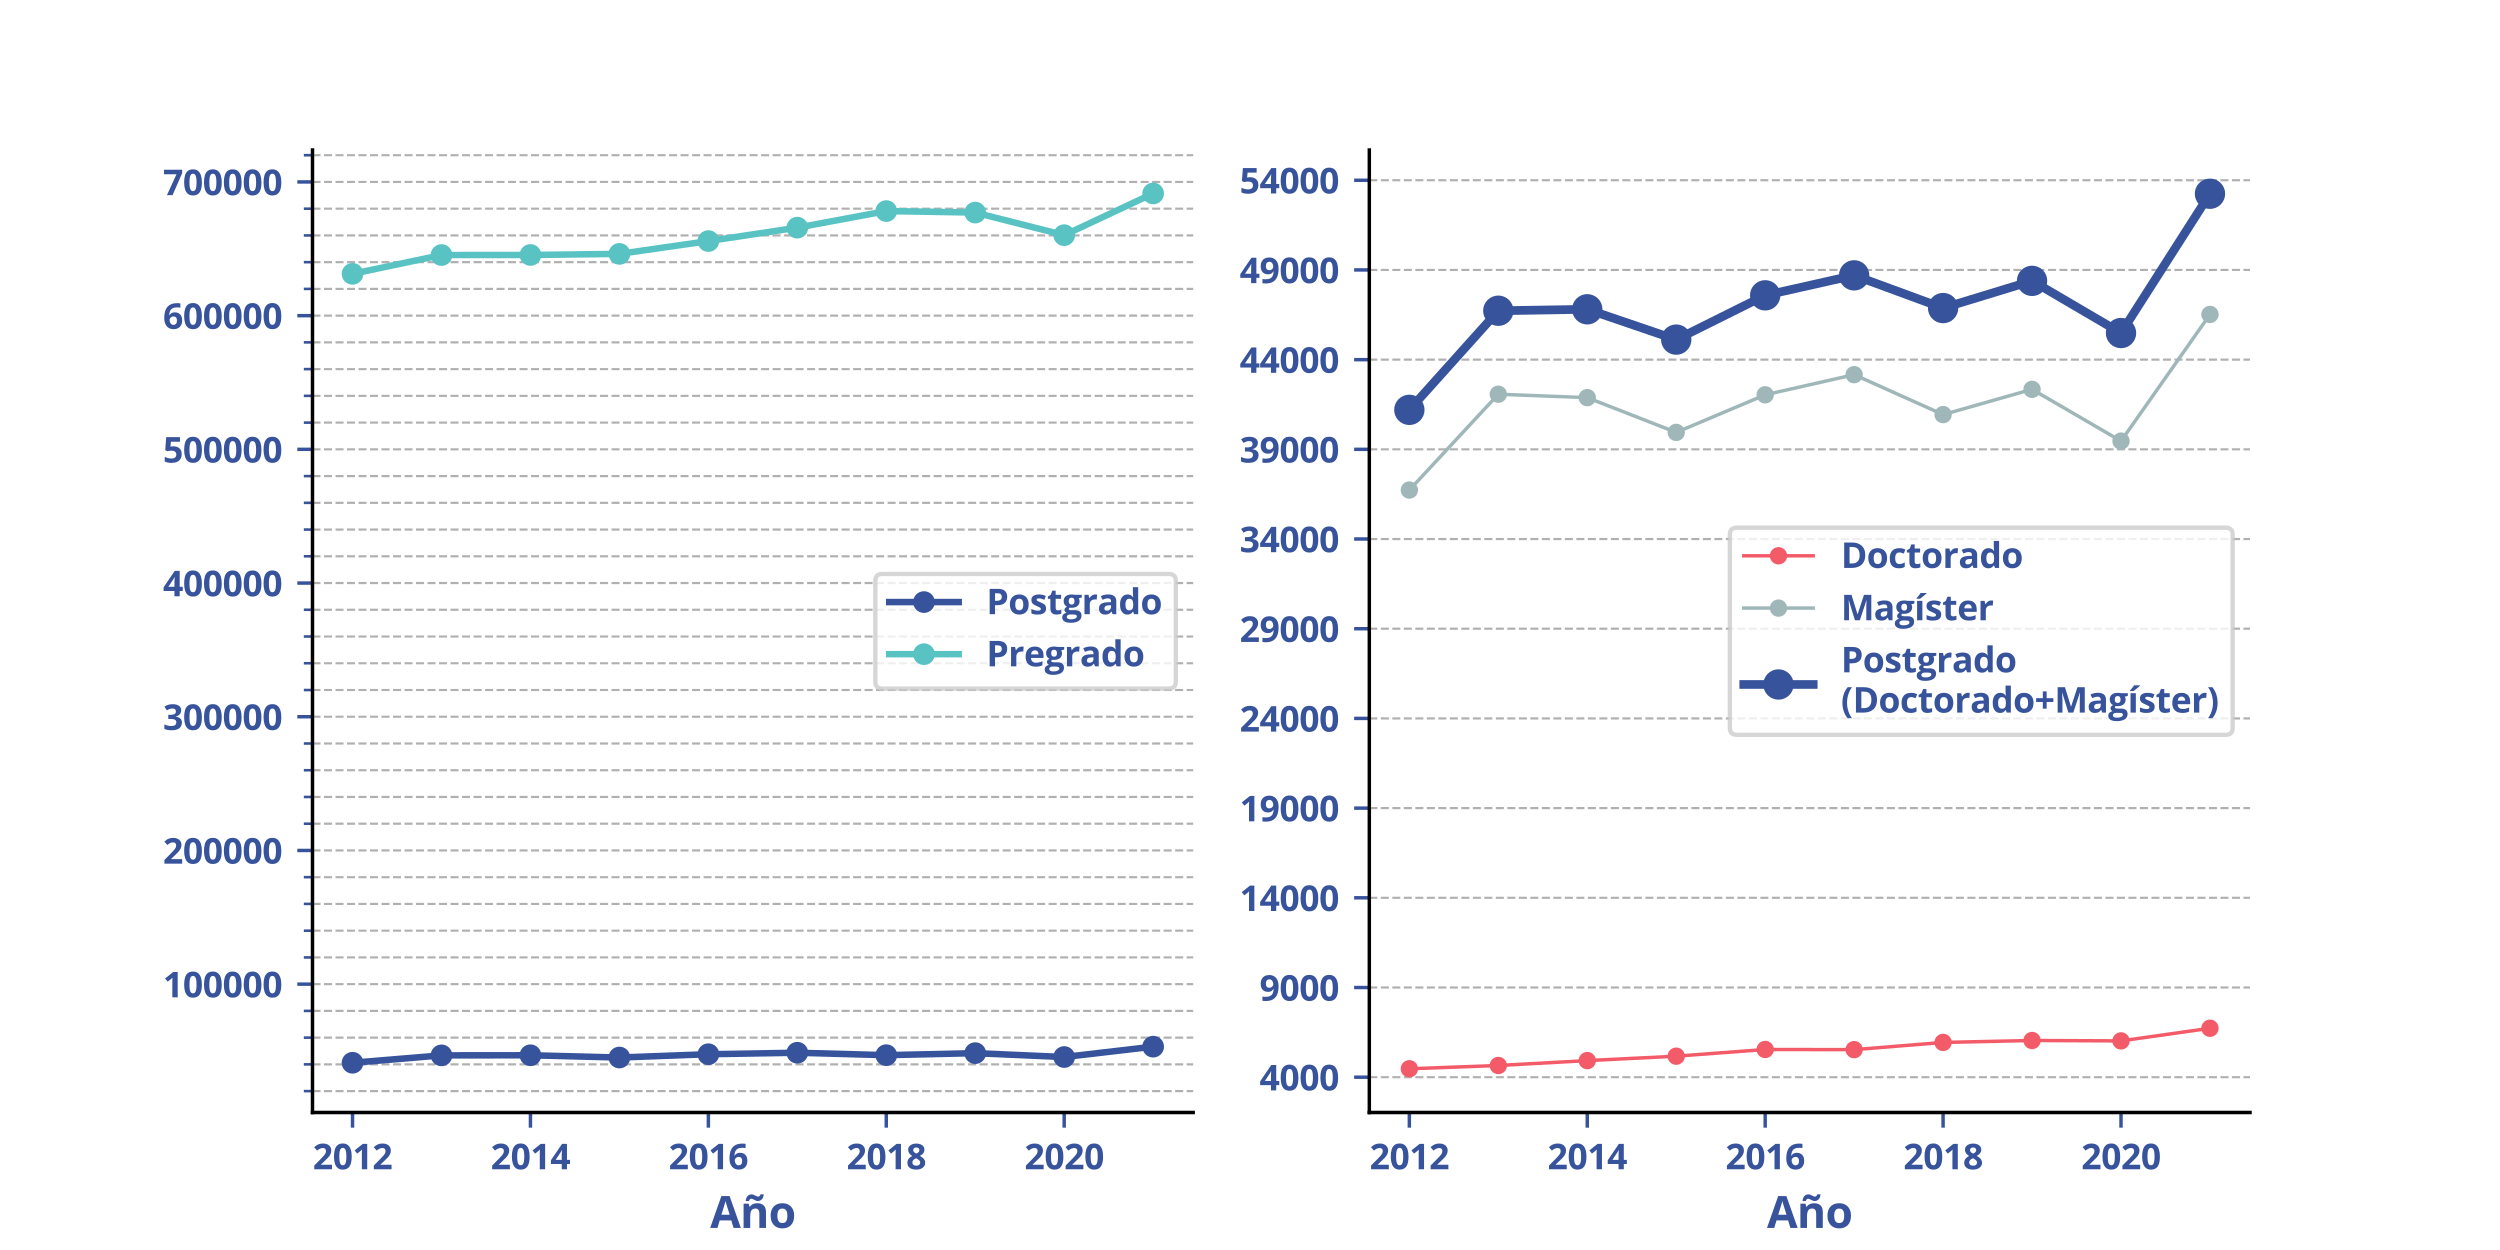 <?xml version="1.0" encoding="utf-8" standalone="no"?>
<!DOCTYPE svg PUBLIC "-//W3C//DTD SVG 1.1//EN"
  "http://www.w3.org/Graphics/SVG/1.1/DTD/svg11.dtd">
<svg xmlns:xlink="http://www.w3.org/1999/xlink" width="576pt" height="288pt" viewBox="0 0 576 288" xmlns="http://www.w3.org/2000/svg" version="1.1">
 <defs>
  <style type="text/css">*{stroke-linejoin: round; stroke-linecap: butt}</style>
 </defs>
 <g id="figure_1">
  <g id="patch_1">
   <path d="M 0 288 
L 576 288 
L 576 0 
L 0 0 
z
" style="fill: #ffffff"/>
  </g>
  <g id="axes_1">
   <g id="patch_2">
    <path d="M 72 256.32 
L 274.909 256.32 
L 274.909 34.56 
L 72 34.56 
z
" style="fill: #ffffff"/>
   </g>
   <g id="matplotlib.axis_1">
    <g id="xtick_1">
     <g id="line2d_1">
      <defs>
       <path id="m412ab4c33d" d="M 0 0 
L 0 3.5 
" style="stroke: #37539c; stroke-width: 0.8"/>
      </defs>
      <g>
       <use xlink:href="#m412ab4c33d" x="81.223" y="256.32" style="fill: #37539c; stroke: #37539c; stroke-width: 0.8"/>
      </g>
     </g>
     <g id="text_1">
      <!-- 2012 -->
      <g style="fill: #37539c" transform="translate(72.076 269.399) scale(0.08 -0.08)">
       <defs>
        <path id="OpenSans-Bold-32" d="M 3450 0 
L 256 0 
L 256 672 
L 1403 1831 
Q 1750 2188 1961 2427 
Q 2172 2666 2267 2862 
Q 2363 3059 2363 3284 
Q 2363 3556 2211 3692 
Q 2059 3828 1806 3828 
Q 1541 3828 1291 3706 
Q 1041 3584 769 3359 
L 244 3981 
Q 441 4150 661 4300 
Q 881 4450 1173 4542 
Q 1466 4634 1875 4634 
Q 2325 4634 2648 4471 
Q 2972 4309 3147 4029 
Q 3322 3750 3322 3397 
Q 3322 3019 3172 2706 
Q 3022 2394 2736 2087 
Q 2450 1781 2047 1409 
L 1459 856 
L 1459 813 
L 3450 813 
L 3450 0 
z
" transform="scale(0.016)"/>
        <path id="OpenSans-Bold-30" d="M 3425 2284 
Q 3425 1731 3339 1297 
Q 3253 863 3064 559 
Q 2875 256 2569 96 
Q 2263 -63 1825 -63 
Q 1275 -63 922 217 
Q 569 497 400 1023 
Q 231 1550 231 2284 
Q 231 3025 386 3551 
Q 541 4078 891 4359 
Q 1241 4641 1825 4641 
Q 2372 4641 2726 4361 
Q 3081 4081 3253 3554 
Q 3425 3028 3425 2284 
z
M 1191 2284 
Q 1191 1763 1248 1414 
Q 1306 1066 1443 891 
Q 1581 716 1825 716 
Q 2066 716 2205 889 
Q 2344 1063 2403 1411 
Q 2463 1759 2463 2284 
Q 2463 2806 2403 3156 
Q 2344 3506 2205 3682 
Q 2066 3859 1825 3859 
Q 1581 3859 1443 3682 
Q 1306 3506 1248 3156 
Q 1191 2806 1191 2284 
z
" transform="scale(0.016)"/>
        <path id="OpenSans-Bold-31" d="M 2644 0 
L 1678 0 
L 1678 2644 
Q 1678 2753 1681 2914 
Q 1684 3075 1690 3245 
Q 1697 3416 1703 3553 
Q 1669 3513 1564 3414 
Q 1459 3316 1369 3238 
L 844 2816 
L 378 3397 
L 1850 4569 
L 2644 4569 
L 2644 0 
z
" transform="scale(0.016)"/>
       </defs>
       <use xlink:href="#OpenSans-Bold-32"/>
       <use xlink:href="#OpenSans-Bold-30" x="57.178"/>
       <use xlink:href="#OpenSans-Bold-31" x="114.355"/>
       <use xlink:href="#OpenSans-Bold-32" x="171.533"/>
      </g>
     </g>
    </g>
    <g id="xtick_2">
     <g id="line2d_2">
      <g>
       <use xlink:href="#m412ab4c33d" x="122.215" y="256.32" style="fill: #37539c; stroke: #37539c; stroke-width: 0.8"/>
      </g>
     </g>
     <g id="text_2">
      <!-- 2014 -->
      <g style="fill: #37539c" transform="translate(113.067 269.399) scale(0.08 -0.08)">
       <defs>
        <path id="OpenSans-Bold-34" d="M 3553 947 
L 3003 947 
L 3003 0 
L 2059 0 
L 2059 947 
L 109 947 
L 109 1619 
L 2113 4569 
L 3003 4569 
L 3003 1697 
L 3553 1697 
L 3553 947 
z
M 2059 1697 
L 2059 2472 
Q 2059 2581 2064 2731 
Q 2069 2881 2075 3031 
Q 2081 3181 2089 3298 
Q 2097 3416 2100 3463 
L 2075 3463 
Q 2016 3334 1950 3214 
Q 1884 3094 1797 2963 
L 959 1697 
L 2059 1697 
z
" transform="scale(0.016)"/>
       </defs>
       <use xlink:href="#OpenSans-Bold-32"/>
       <use xlink:href="#OpenSans-Bold-30" x="57.178"/>
       <use xlink:href="#OpenSans-Bold-31" x="114.355"/>
       <use xlink:href="#OpenSans-Bold-34" x="171.533"/>
      </g>
     </g>
    </g>
    <g id="xtick_3">
     <g id="line2d_3">
      <g>
       <use xlink:href="#m412ab4c33d" x="163.207" y="256.32" style="fill: #37539c; stroke: #37539c; stroke-width: 0.8"/>
      </g>
     </g>
     <g id="text_3">
      <!-- 2016 -->
      <g style="fill: #37539c" transform="translate(154.059 269.399) scale(0.08 -0.08)">
       <defs>
        <path id="OpenSans-Bold-36" d="M 225 1941 
Q 225 2334 283 2720 
Q 341 3106 484 3448 
Q 628 3791 887 4055 
Q 1147 4319 1547 4470 
Q 1947 4622 2516 4622 
Q 2650 4622 2829 4611 
Q 3009 4600 3128 4575 
L 3128 3803 
Q 3003 3831 2861 3848 
Q 2719 3866 2578 3866 
Q 2009 3866 1698 3684 
Q 1388 3503 1261 3183 
Q 1134 2863 1113 2438 
L 1153 2438 
Q 1241 2591 1373 2709 
Q 1506 2828 1697 2898 
Q 1888 2969 2144 2969 
Q 2544 2969 2837 2798 
Q 3131 2628 3290 2306 
Q 3450 1984 3450 1522 
Q 3450 1028 3259 672 
Q 3069 316 2720 126 
Q 2372 -63 1894 -63 
Q 1544 -63 1241 57 
Q 938 178 709 425 
Q 481 672 353 1048 
Q 225 1425 225 1941 
z
M 1875 709 
Q 2159 709 2337 903 
Q 2516 1097 2516 1509 
Q 2516 1844 2361 2036 
Q 2206 2228 1894 2228 
Q 1681 2228 1520 2133 
Q 1359 2038 1271 1892 
Q 1184 1747 1184 1594 
Q 1184 1434 1228 1278 
Q 1272 1122 1359 994 
Q 1447 866 1576 787 
Q 1706 709 1875 709 
z
" transform="scale(0.016)"/>
       </defs>
       <use xlink:href="#OpenSans-Bold-32"/>
       <use xlink:href="#OpenSans-Bold-30" x="57.178"/>
       <use xlink:href="#OpenSans-Bold-31" x="114.355"/>
       <use xlink:href="#OpenSans-Bold-36" x="171.533"/>
      </g>
     </g>
    </g>
    <g id="xtick_4">
     <g id="line2d_4">
      <g>
       <use xlink:href="#m412ab4c33d" x="204.198" y="256.32" style="fill: #37539c; stroke: #37539c; stroke-width: 0.8"/>
      </g>
     </g>
     <g id="text_4">
      <!-- 2018 -->
      <g style="fill: #37539c" transform="translate(195.051 269.399) scale(0.08 -0.08)">
       <defs>
        <path id="OpenSans-Bold-38" d="M 1831 4628 
Q 2225 4628 2558 4506 
Q 2891 4384 3091 4139 
Q 3291 3894 3291 3525 
Q 3291 3250 3183 3044 
Q 3075 2838 2890 2683 
Q 2706 2528 2472 2413 
Q 2716 2284 2934 2114 
Q 3153 1944 3292 1716 
Q 3431 1488 3431 1184 
Q 3431 803 3228 523 
Q 3025 244 2665 90 
Q 2306 -63 1831 -63 
Q 1319 -63 959 84 
Q 600 231 412 504 
Q 225 778 225 1159 
Q 225 1472 342 1703 
Q 459 1934 659 2101 
Q 859 2269 1100 2388 
Q 897 2516 730 2678 
Q 563 2841 464 3050 
Q 366 3259 366 3531 
Q 366 3894 570 4137 
Q 775 4381 1109 4504 
Q 1444 4628 1831 4628 
z
M 1119 1216 
Q 1119 969 1295 808 
Q 1472 647 1819 647 
Q 2178 647 2356 801 
Q 2534 956 2534 1209 
Q 2534 1384 2432 1515 
Q 2331 1647 2178 1751 
Q 2025 1856 1869 1947 
L 1784 1991 
Q 1584 1900 1436 1787 
Q 1288 1675 1203 1534 
Q 1119 1394 1119 1216 
z
M 1825 3922 
Q 1588 3922 1431 3800 
Q 1275 3678 1275 3456 
Q 1275 3300 1351 3183 
Q 1428 3066 1554 2978 
Q 1681 2891 1831 2816 
Q 1975 2884 2100 2968 
Q 2225 3053 2303 3172 
Q 2381 3291 2381 3456 
Q 2381 3678 2223 3800 
Q 2066 3922 1825 3922 
z
" transform="scale(0.016)"/>
       </defs>
       <use xlink:href="#OpenSans-Bold-32"/>
       <use xlink:href="#OpenSans-Bold-30" x="57.178"/>
       <use xlink:href="#OpenSans-Bold-31" x="114.355"/>
       <use xlink:href="#OpenSans-Bold-38" x="171.533"/>
      </g>
     </g>
    </g>
    <g id="xtick_5">
     <g id="line2d_5">
      <g>
       <use xlink:href="#m412ab4c33d" x="245.19" y="256.32" style="fill: #37539c; stroke: #37539c; stroke-width: 0.8"/>
      </g>
     </g>
     <g id="text_5">
      <!-- 2020 -->
      <g style="fill: #37539c" transform="translate(236.043 269.399) scale(0.08 -0.08)">
       <use xlink:href="#OpenSans-Bold-32"/>
       <use xlink:href="#OpenSans-Bold-30" x="57.178"/>
       <use xlink:href="#OpenSans-Bold-32" x="114.355"/>
       <use xlink:href="#OpenSans-Bold-30" x="171.533"/>
      </g>
     </g>
    </g>
    <g id="xtick_6"/>
    <g id="xtick_7"/>
    <g id="xtick_8"/>
    <g id="xtick_9"/>
    <g id="xtick_10"/>
    <g id="xtick_11"/>
    <g id="xtick_12"/>
    <g id="xtick_13"/>
    <g id="xtick_14"/>
    <g id="xtick_15"/>
    <g id="xtick_16"/>
    <g id="xtick_17"/>
    <g id="xtick_18"/>
    <g id="xtick_19"/>
    <g id="text_6">
     <!-- Año -->
     <g style="fill: #37539c" transform="translate(163.623 282.92) scale(0.1 -0.1)">
      <defs>
       <path id="OpenSans-Bold-41" d="M 3372 0 
L 3041 1088 
L 1375 1088 
L 1044 0 
L 0 0 
L 1613 4588 
L 2797 4588 
L 4416 0 
L 3372 0 
z
M 2809 1900 
L 2478 2963 
Q 2447 3069 2395 3236 
Q 2344 3403 2292 3576 
Q 2241 3750 2209 3878 
Q 2178 3750 2123 3561 
Q 2069 3372 2019 3203 
Q 1969 3034 1947 2963 
L 1619 1900 
L 2809 1900 
z
" transform="scale(0.016)"/>
       <path id="OpenSans-Bold-f1" d="M 2484 3559 
Q 3044 3559 3384 3254 
Q 3725 2950 3725 2278 
L 3725 0 
L 2772 0 
L 2772 2041 
Q 2772 2416 2636 2606 
Q 2500 2797 2209 2797 
Q 1772 2797 1612 2500 
Q 1453 2203 1453 1644 
L 1453 0 
L 500 0 
L 500 3494 
L 1228 3494 
L 1356 3047 
L 1409 3047 
Q 1522 3228 1689 3340 
Q 1856 3453 2061 3506 
Q 2266 3559 2484 3559 
z
M 808 3872 
Q 827 4122 899 4305 
Q 971 4488 1086 4605 
Q 1202 4722 1347 4780 
Q 1493 4838 1658 4838 
Q 1786 4838 1909 4789 
Q 2033 4741 2153 4675 
Q 2274 4609 2391 4561 
Q 2508 4513 2621 4513 
Q 2715 4513 2804 4595 
Q 2893 4678 2933 4844 
L 3399 4844 
Q 3361 4350 3117 4114 
Q 2874 3878 2549 3878 
Q 2421 3878 2297 3928 
Q 2174 3978 2053 4042 
Q 1933 4106 1817 4156 
Q 1702 4206 1590 4206 
Q 1493 4206 1404 4123 
Q 1315 4041 1274 3872 
L 808 3872 
z
" transform="scale(0.016)"/>
       <path id="OpenSans-Bold-6f" d="M 3675 1753 
Q 3675 1316 3558 978 
Q 3441 641 3217 408 
Q 2994 175 2680 56 
Q 2366 -63 1972 -63 
Q 1603 -63 1295 56 
Q 988 175 761 408 
Q 534 641 411 978 
Q 288 1316 288 1753 
Q 288 2334 494 2737 
Q 700 3141 1081 3350 
Q 1463 3559 1991 3559 
Q 2481 3559 2861 3350 
Q 3241 3141 3458 2737 
Q 3675 2334 3675 1753 
z
M 1259 1753 
Q 1259 1409 1334 1175 
Q 1409 941 1568 822 
Q 1728 703 1984 703 
Q 2238 703 2395 822 
Q 2553 941 2626 1175 
Q 2700 1409 2700 1753 
Q 2700 2100 2626 2329 
Q 2553 2559 2393 2675 
Q 2234 2791 1978 2791 
Q 1600 2791 1429 2531 
Q 1259 2272 1259 1753 
z
" transform="scale(0.016)"/>
      </defs>
      <use xlink:href="#OpenSans-Bold-41"/>
      <use xlink:href="#OpenSans-Bold-f1" x="68.994"/>
      <use xlink:href="#OpenSans-Bold-6f" x="134.717"/>
     </g>
    </g>
   </g>
   <g id="matplotlib.axis_2">
    <g id="ytick_1">
     <g id="line2d_6">
      <path d="M 72 226.747 
L 274.909 226.747 
" clip-path="url(#pf16d3e5068)" style="fill: none; stroke-dasharray: 1.85,0.8; stroke-dashoffset: 0; stroke: #b0b0b0; stroke-width: 0.5"/>
     </g>
     <g id="line2d_7">
      <defs>
       <path id="m833e69b82d" d="M 0 0 
L -3.5 0 
" style="stroke: #37539c; stroke-width: 0.8"/>
      </defs>
      <g>
       <use xlink:href="#m833e69b82d" x="72" y="226.747" style="fill: #37539c; stroke: #37539c; stroke-width: 0.8"/>
      </g>
     </g>
     <g id="text_7">
      <!-- 100000 -->
      <g style="fill: #37539c" transform="translate(37.557 229.787) scale(0.08 -0.08)">
       <use xlink:href="#OpenSans-Bold-31"/>
       <use xlink:href="#OpenSans-Bold-30" x="57.178"/>
       <use xlink:href="#OpenSans-Bold-30" x="114.355"/>
       <use xlink:href="#OpenSans-Bold-30" x="171.533"/>
       <use xlink:href="#OpenSans-Bold-30" x="228.711"/>
       <use xlink:href="#OpenSans-Bold-30" x="285.889"/>
      </g>
     </g>
    </g>
    <g id="ytick_2">
     <g id="line2d_8">
      <path d="M 72 195.943 
L 274.909 195.943 
" clip-path="url(#pf16d3e5068)" style="fill: none; stroke-dasharray: 1.85,0.8; stroke-dashoffset: 0; stroke: #b0b0b0; stroke-width: 0.5"/>
     </g>
     <g id="line2d_9">
      <g>
       <use xlink:href="#m833e69b82d" x="72" y="195.943" style="fill: #37539c; stroke: #37539c; stroke-width: 0.8"/>
      </g>
     </g>
     <g id="text_8">
      <!-- 200000 -->
      <g style="fill: #37539c" transform="translate(37.557 198.982) scale(0.08 -0.08)">
       <use xlink:href="#OpenSans-Bold-32"/>
       <use xlink:href="#OpenSans-Bold-30" x="57.178"/>
       <use xlink:href="#OpenSans-Bold-30" x="114.355"/>
       <use xlink:href="#OpenSans-Bold-30" x="171.533"/>
       <use xlink:href="#OpenSans-Bold-30" x="228.711"/>
       <use xlink:href="#OpenSans-Bold-30" x="285.889"/>
      </g>
     </g>
    </g>
    <g id="ytick_3">
     <g id="line2d_10">
      <path d="M 72 165.138 
L 274.909 165.138 
" clip-path="url(#pf16d3e5068)" style="fill: none; stroke-dasharray: 1.85,0.8; stroke-dashoffset: 0; stroke: #b0b0b0; stroke-width: 0.5"/>
     </g>
     <g id="line2d_11">
      <g>
       <use xlink:href="#m833e69b82d" x="72" y="165.138" style="fill: #37539c; stroke: #37539c; stroke-width: 0.8"/>
      </g>
     </g>
     <g id="text_9">
      <!-- 300000 -->
      <g style="fill: #37539c" transform="translate(37.557 168.177) scale(0.08 -0.08)">
       <defs>
        <path id="OpenSans-Bold-33" d="M 3272 3547 
Q 3272 3231 3140 3000 
Q 3009 2769 2786 2622 
Q 2563 2475 2284 2406 
L 2284 2388 
Q 2834 2319 3120 2050 
Q 3406 1781 3406 1331 
Q 3406 931 3211 615 
Q 3016 300 2609 118 
Q 2203 -63 1563 -63 
Q 1184 -63 857 -2 
Q 531 59 244 184 
L 244 1006 
Q 538 856 859 779 
Q 1181 703 1459 703 
Q 1978 703 2186 883 
Q 2394 1063 2394 1388 
Q 2394 1578 2297 1709 
Q 2200 1841 1961 1909 
Q 1722 1978 1294 1978 
L 947 1978 
L 947 2719 
L 1300 2719 
Q 1722 2719 1942 2798 
Q 2163 2878 2242 3017 
Q 2322 3156 2322 3334 
Q 2322 3578 2172 3715 
Q 2022 3853 1672 3853 
Q 1453 3853 1273 3798 
Q 1094 3744 950 3667 
Q 806 3591 697 3519 
L 250 4184 
Q 519 4378 880 4506 
Q 1241 4634 1741 4634 
Q 2447 4634 2859 4350 
Q 3272 4066 3272 3547 
z
" transform="scale(0.016)"/>
       </defs>
       <use xlink:href="#OpenSans-Bold-33"/>
       <use xlink:href="#OpenSans-Bold-30" x="57.178"/>
       <use xlink:href="#OpenSans-Bold-30" x="114.355"/>
       <use xlink:href="#OpenSans-Bold-30" x="171.533"/>
       <use xlink:href="#OpenSans-Bold-30" x="228.711"/>
       <use xlink:href="#OpenSans-Bold-30" x="285.889"/>
      </g>
     </g>
    </g>
    <g id="ytick_4">
     <g id="line2d_12">
      <path d="M 72 134.333 
L 274.909 134.333 
" clip-path="url(#pf16d3e5068)" style="fill: none; stroke-dasharray: 1.85,0.8; stroke-dashoffset: 0; stroke: #b0b0b0; stroke-width: 0.5"/>
     </g>
     <g id="line2d_13">
      <g>
       <use xlink:href="#m833e69b82d" x="72" y="134.333" style="fill: #37539c; stroke: #37539c; stroke-width: 0.8"/>
      </g>
     </g>
     <g id="text_10">
      <!-- 400000 -->
      <g style="fill: #37539c" transform="translate(37.557 137.373) scale(0.08 -0.08)">
       <use xlink:href="#OpenSans-Bold-34"/>
       <use xlink:href="#OpenSans-Bold-30" x="57.178"/>
       <use xlink:href="#OpenSans-Bold-30" x="114.355"/>
       <use xlink:href="#OpenSans-Bold-30" x="171.533"/>
       <use xlink:href="#OpenSans-Bold-30" x="228.711"/>
       <use xlink:href="#OpenSans-Bold-30" x="285.889"/>
      </g>
     </g>
    </g>
    <g id="ytick_5">
     <g id="line2d_14">
      <path d="M 72 103.528 
L 274.909 103.528 
" clip-path="url(#pf16d3e5068)" style="fill: none; stroke-dasharray: 1.85,0.8; stroke-dashoffset: 0; stroke: #b0b0b0; stroke-width: 0.5"/>
     </g>
     <g id="line2d_15">
      <g>
       <use xlink:href="#m833e69b82d" x="72" y="103.528" style="fill: #37539c; stroke: #37539c; stroke-width: 0.8"/>
      </g>
     </g>
     <g id="text_11">
      <!-- 500000 -->
      <g style="fill: #37539c" transform="translate(37.557 106.568) scale(0.08 -0.08)">
       <defs>
        <path id="OpenSans-Bold-35" d="M 1919 2919 
Q 2338 2919 2664 2759 
Q 2991 2600 3178 2290 
Q 3366 1981 3366 1528 
Q 3366 1034 3161 676 
Q 2956 319 2551 128 
Q 2147 -63 1544 -63 
Q 1184 -63 867 -2 
Q 550 59 313 184 
L 313 1019 
Q 550 894 883 808 
Q 1216 722 1509 722 
Q 1797 722 1994 798 
Q 2191 875 2292 1036 
Q 2394 1197 2394 1447 
Q 2394 1781 2169 1959 
Q 1944 2138 1478 2138 
Q 1300 2138 1108 2103 
Q 916 2069 788 2034 
L 403 2241 
L 575 4569 
L 3053 4569 
L 3053 3750 
L 1422 3750 
L 1338 2853 
Q 1444 2875 1569 2897 
Q 1694 2919 1919 2919 
z
" transform="scale(0.016)"/>
       </defs>
       <use xlink:href="#OpenSans-Bold-35"/>
       <use xlink:href="#OpenSans-Bold-30" x="57.178"/>
       <use xlink:href="#OpenSans-Bold-30" x="114.355"/>
       <use xlink:href="#OpenSans-Bold-30" x="171.533"/>
       <use xlink:href="#OpenSans-Bold-30" x="228.711"/>
       <use xlink:href="#OpenSans-Bold-30" x="285.889"/>
      </g>
     </g>
    </g>
    <g id="ytick_6">
     <g id="line2d_16">
      <path d="M 72 72.724 
L 274.909 72.724 
" clip-path="url(#pf16d3e5068)" style="fill: none; stroke-dasharray: 1.85,0.8; stroke-dashoffset: 0; stroke: #b0b0b0; stroke-width: 0.5"/>
     </g>
     <g id="line2d_17">
      <g>
       <use xlink:href="#m833e69b82d" x="72" y="72.724" style="fill: #37539c; stroke: #37539c; stroke-width: 0.8"/>
      </g>
     </g>
     <g id="text_12">
      <!-- 600000 -->
      <g style="fill: #37539c" transform="translate(37.557 75.763) scale(0.08 -0.08)">
       <use xlink:href="#OpenSans-Bold-36"/>
       <use xlink:href="#OpenSans-Bold-30" x="57.178"/>
       <use xlink:href="#OpenSans-Bold-30" x="114.355"/>
       <use xlink:href="#OpenSans-Bold-30" x="171.533"/>
       <use xlink:href="#OpenSans-Bold-30" x="228.711"/>
       <use xlink:href="#OpenSans-Bold-30" x="285.889"/>
      </g>
     </g>
    </g>
    <g id="ytick_7">
     <g id="line2d_18">
      <path d="M 72 41.919 
L 274.909 41.919 
" clip-path="url(#pf16d3e5068)" style="fill: none; stroke-dasharray: 1.85,0.8; stroke-dashoffset: 0; stroke: #b0b0b0; stroke-width: 0.5"/>
     </g>
     <g id="line2d_19">
      <g>
       <use xlink:href="#m833e69b82d" x="72" y="41.919" style="fill: #37539c; stroke: #37539c; stroke-width: 0.8"/>
      </g>
     </g>
     <g id="text_13">
      <!-- 700000 -->
      <g style="fill: #37539c" transform="translate(37.557 44.958) scale(0.08 -0.08)">
       <defs>
        <path id="OpenSans-Bold-37" d="M 709 0 
L 2425 3756 
L 172 3756 
L 172 4569 
L 3450 4569 
L 3450 3963 
L 1722 0 
L 709 0 
z
" transform="scale(0.016)"/>
       </defs>
       <use xlink:href="#OpenSans-Bold-37"/>
       <use xlink:href="#OpenSans-Bold-30" x="57.178"/>
       <use xlink:href="#OpenSans-Bold-30" x="114.355"/>
       <use xlink:href="#OpenSans-Bold-30" x="171.533"/>
       <use xlink:href="#OpenSans-Bold-30" x="228.711"/>
       <use xlink:href="#OpenSans-Bold-30" x="285.889"/>
      </g>
     </g>
    </g>
    <g id="ytick_8">
     <g id="line2d_20">
      <path d="M 72 251.391 
L 274.909 251.391 
" clip-path="url(#pf16d3e5068)" style="fill: none; stroke-dasharray: 1.85,0.8; stroke-dashoffset: 0; stroke: #b0b0b0; stroke-width: 0.5"/>
     </g>
     <g id="line2d_21">
      <defs>
       <path id="m00fe9fd4d3" d="M 0 0 
L -2 0 
" style="stroke: #37539c; stroke-width: 0.6"/>
      </defs>
      <g>
       <use xlink:href="#m00fe9fd4d3" x="72" y="251.391" style="fill: #37539c; stroke: #37539c; stroke-width: 0.6"/>
      </g>
     </g>
    </g>
    <g id="ytick_9">
     <g id="line2d_22">
      <path d="M 72 245.23 
L 274.909 245.23 
" clip-path="url(#pf16d3e5068)" style="fill: none; stroke-dasharray: 1.85,0.8; stroke-dashoffset: 0; stroke: #b0b0b0; stroke-width: 0.5"/>
     </g>
     <g id="line2d_23">
      <g>
       <use xlink:href="#m00fe9fd4d3" x="72" y="245.23" style="fill: #37539c; stroke: #37539c; stroke-width: 0.6"/>
      </g>
     </g>
    </g>
    <g id="ytick_10">
     <g id="line2d_24">
      <path d="M 72 239.069 
L 274.909 239.069 
" clip-path="url(#pf16d3e5068)" style="fill: none; stroke-dasharray: 1.85,0.8; stroke-dashoffset: 0; stroke: #b0b0b0; stroke-width: 0.5"/>
     </g>
     <g id="line2d_25">
      <g>
       <use xlink:href="#m00fe9fd4d3" x="72" y="239.069" style="fill: #37539c; stroke: #37539c; stroke-width: 0.6"/>
      </g>
     </g>
    </g>
    <g id="ytick_11">
     <g id="line2d_26">
      <path d="M 72 232.908 
L 274.909 232.908 
" clip-path="url(#pf16d3e5068)" style="fill: none; stroke-dasharray: 1.85,0.8; stroke-dashoffset: 0; stroke: #b0b0b0; stroke-width: 0.5"/>
     </g>
     <g id="line2d_27">
      <g>
       <use xlink:href="#m00fe9fd4d3" x="72" y="232.908" style="fill: #37539c; stroke: #37539c; stroke-width: 0.6"/>
      </g>
     </g>
    </g>
    <g id="ytick_12">
     <g id="line2d_28">
      <path d="M 72 220.586 
L 274.909 220.586 
" clip-path="url(#pf16d3e5068)" style="fill: none; stroke-dasharray: 1.85,0.8; stroke-dashoffset: 0; stroke: #b0b0b0; stroke-width: 0.5"/>
     </g>
     <g id="line2d_29">
      <g>
       <use xlink:href="#m00fe9fd4d3" x="72" y="220.586" style="fill: #37539c; stroke: #37539c; stroke-width: 0.6"/>
      </g>
     </g>
    </g>
    <g id="ytick_13">
     <g id="line2d_30">
      <path d="M 72 214.426 
L 274.909 214.426 
" clip-path="url(#pf16d3e5068)" style="fill: none; stroke-dasharray: 1.85,0.8; stroke-dashoffset: 0; stroke: #b0b0b0; stroke-width: 0.5"/>
     </g>
     <g id="line2d_31">
      <g>
       <use xlink:href="#m00fe9fd4d3" x="72" y="214.426" style="fill: #37539c; stroke: #37539c; stroke-width: 0.6"/>
      </g>
     </g>
    </g>
    <g id="ytick_14">
     <g id="line2d_32">
      <path d="M 72 208.265 
L 274.909 208.265 
" clip-path="url(#pf16d3e5068)" style="fill: none; stroke-dasharray: 1.85,0.8; stroke-dashoffset: 0; stroke: #b0b0b0; stroke-width: 0.5"/>
     </g>
     <g id="line2d_33">
      <g>
       <use xlink:href="#m00fe9fd4d3" x="72" y="208.265" style="fill: #37539c; stroke: #37539c; stroke-width: 0.6"/>
      </g>
     </g>
    </g>
    <g id="ytick_15">
     <g id="line2d_34">
      <path d="M 72 202.104 
L 274.909 202.104 
" clip-path="url(#pf16d3e5068)" style="fill: none; stroke-dasharray: 1.85,0.8; stroke-dashoffset: 0; stroke: #b0b0b0; stroke-width: 0.5"/>
     </g>
     <g id="line2d_35">
      <g>
       <use xlink:href="#m00fe9fd4d3" x="72" y="202.104" style="fill: #37539c; stroke: #37539c; stroke-width: 0.6"/>
      </g>
     </g>
    </g>
    <g id="ytick_16">
     <g id="line2d_36">
      <path d="M 72 189.782 
L 274.909 189.782 
" clip-path="url(#pf16d3e5068)" style="fill: none; stroke-dasharray: 1.85,0.8; stroke-dashoffset: 0; stroke: #b0b0b0; stroke-width: 0.5"/>
     </g>
     <g id="line2d_37">
      <g>
       <use xlink:href="#m00fe9fd4d3" x="72" y="189.782" style="fill: #37539c; stroke: #37539c; stroke-width: 0.6"/>
      </g>
     </g>
    </g>
    <g id="ytick_17">
     <g id="line2d_38">
      <path d="M 72 183.621 
L 274.909 183.621 
" clip-path="url(#pf16d3e5068)" style="fill: none; stroke-dasharray: 1.85,0.8; stroke-dashoffset: 0; stroke: #b0b0b0; stroke-width: 0.5"/>
     </g>
     <g id="line2d_39">
      <g>
       <use xlink:href="#m00fe9fd4d3" x="72" y="183.621" style="fill: #37539c; stroke: #37539c; stroke-width: 0.6"/>
      </g>
     </g>
    </g>
    <g id="ytick_18">
     <g id="line2d_40">
      <path d="M 72 177.46 
L 274.909 177.46 
" clip-path="url(#pf16d3e5068)" style="fill: none; stroke-dasharray: 1.85,0.8; stroke-dashoffset: 0; stroke: #b0b0b0; stroke-width: 0.5"/>
     </g>
     <g id="line2d_41">
      <g>
       <use xlink:href="#m00fe9fd4d3" x="72" y="177.46" style="fill: #37539c; stroke: #37539c; stroke-width: 0.6"/>
      </g>
     </g>
    </g>
    <g id="ytick_19">
     <g id="line2d_42">
      <path d="M 72 171.299 
L 274.909 171.299 
" clip-path="url(#pf16d3e5068)" style="fill: none; stroke-dasharray: 1.85,0.8; stroke-dashoffset: 0; stroke: #b0b0b0; stroke-width: 0.5"/>
     </g>
     <g id="line2d_43">
      <g>
       <use xlink:href="#m00fe9fd4d3" x="72" y="171.299" style="fill: #37539c; stroke: #37539c; stroke-width: 0.6"/>
      </g>
     </g>
    </g>
    <g id="ytick_20">
     <g id="line2d_44">
      <path d="M 72 158.977 
L 274.909 158.977 
" clip-path="url(#pf16d3e5068)" style="fill: none; stroke-dasharray: 1.85,0.8; stroke-dashoffset: 0; stroke: #b0b0b0; stroke-width: 0.5"/>
     </g>
     <g id="line2d_45">
      <g>
       <use xlink:href="#m00fe9fd4d3" x="72" y="158.977" style="fill: #37539c; stroke: #37539c; stroke-width: 0.6"/>
      </g>
     </g>
    </g>
    <g id="ytick_21">
     <g id="line2d_46">
      <path d="M 72 152.816 
L 274.909 152.816 
" clip-path="url(#pf16d3e5068)" style="fill: none; stroke-dasharray: 1.85,0.8; stroke-dashoffset: 0; stroke: #b0b0b0; stroke-width: 0.5"/>
     </g>
     <g id="line2d_47">
      <g>
       <use xlink:href="#m00fe9fd4d3" x="72" y="152.816" style="fill: #37539c; stroke: #37539c; stroke-width: 0.6"/>
      </g>
     </g>
    </g>
    <g id="ytick_22">
     <g id="line2d_48">
      <path d="M 72 146.655 
L 274.909 146.655 
" clip-path="url(#pf16d3e5068)" style="fill: none; stroke-dasharray: 1.85,0.8; stroke-dashoffset: 0; stroke: #b0b0b0; stroke-width: 0.5"/>
     </g>
     <g id="line2d_49">
      <g>
       <use xlink:href="#m00fe9fd4d3" x="72" y="146.655" style="fill: #37539c; stroke: #37539c; stroke-width: 0.6"/>
      </g>
     </g>
    </g>
    <g id="ytick_23">
     <g id="line2d_50">
      <path d="M 72 140.494 
L 274.909 140.494 
" clip-path="url(#pf16d3e5068)" style="fill: none; stroke-dasharray: 1.85,0.8; stroke-dashoffset: 0; stroke: #b0b0b0; stroke-width: 0.5"/>
     </g>
     <g id="line2d_51">
      <g>
       <use xlink:href="#m00fe9fd4d3" x="72" y="140.494" style="fill: #37539c; stroke: #37539c; stroke-width: 0.6"/>
      </g>
     </g>
    </g>
    <g id="ytick_24">
     <g id="line2d_52">
      <path d="M 72 128.172 
L 274.909 128.172 
" clip-path="url(#pf16d3e5068)" style="fill: none; stroke-dasharray: 1.85,0.8; stroke-dashoffset: 0; stroke: #b0b0b0; stroke-width: 0.5"/>
     </g>
     <g id="line2d_53">
      <g>
       <use xlink:href="#m00fe9fd4d3" x="72" y="128.172" style="fill: #37539c; stroke: #37539c; stroke-width: 0.6"/>
      </g>
     </g>
    </g>
    <g id="ytick_25">
     <g id="line2d_54">
      <path d="M 72 122.011 
L 274.909 122.011 
" clip-path="url(#pf16d3e5068)" style="fill: none; stroke-dasharray: 1.85,0.8; stroke-dashoffset: 0; stroke: #b0b0b0; stroke-width: 0.5"/>
     </g>
     <g id="line2d_55">
      <g>
       <use xlink:href="#m00fe9fd4d3" x="72" y="122.011" style="fill: #37539c; stroke: #37539c; stroke-width: 0.6"/>
      </g>
     </g>
    </g>
    <g id="ytick_26">
     <g id="line2d_56">
      <path d="M 72 115.85 
L 274.909 115.85 
" clip-path="url(#pf16d3e5068)" style="fill: none; stroke-dasharray: 1.85,0.8; stroke-dashoffset: 0; stroke: #b0b0b0; stroke-width: 0.5"/>
     </g>
     <g id="line2d_57">
      <g>
       <use xlink:href="#m00fe9fd4d3" x="72" y="115.85" style="fill: #37539c; stroke: #37539c; stroke-width: 0.6"/>
      </g>
     </g>
    </g>
    <g id="ytick_27">
     <g id="line2d_58">
      <path d="M 72 109.689 
L 274.909 109.689 
" clip-path="url(#pf16d3e5068)" style="fill: none; stroke-dasharray: 1.85,0.8; stroke-dashoffset: 0; stroke: #b0b0b0; stroke-width: 0.5"/>
     </g>
     <g id="line2d_59">
      <g>
       <use xlink:href="#m00fe9fd4d3" x="72" y="109.689" style="fill: #37539c; stroke: #37539c; stroke-width: 0.6"/>
      </g>
     </g>
    </g>
    <g id="ytick_28">
     <g id="line2d_60">
      <path d="M 72 97.367 
L 274.909 97.367 
" clip-path="url(#pf16d3e5068)" style="fill: none; stroke-dasharray: 1.85,0.8; stroke-dashoffset: 0; stroke: #b0b0b0; stroke-width: 0.5"/>
     </g>
     <g id="line2d_61">
      <g>
       <use xlink:href="#m00fe9fd4d3" x="72" y="97.367" style="fill: #37539c; stroke: #37539c; stroke-width: 0.6"/>
      </g>
     </g>
    </g>
    <g id="ytick_29">
     <g id="line2d_62">
      <path d="M 72 91.207 
L 274.909 91.207 
" clip-path="url(#pf16d3e5068)" style="fill: none; stroke-dasharray: 1.85,0.8; stroke-dashoffset: 0; stroke: #b0b0b0; stroke-width: 0.5"/>
     </g>
     <g id="line2d_63">
      <g>
       <use xlink:href="#m00fe9fd4d3" x="72" y="91.207" style="fill: #37539c; stroke: #37539c; stroke-width: 0.6"/>
      </g>
     </g>
    </g>
    <g id="ytick_30">
     <g id="line2d_64">
      <path d="M 72 85.046 
L 274.909 85.046 
" clip-path="url(#pf16d3e5068)" style="fill: none; stroke-dasharray: 1.85,0.8; stroke-dashoffset: 0; stroke: #b0b0b0; stroke-width: 0.5"/>
     </g>
     <g id="line2d_65">
      <g>
       <use xlink:href="#m00fe9fd4d3" x="72" y="85.046" style="fill: #37539c; stroke: #37539c; stroke-width: 0.6"/>
      </g>
     </g>
    </g>
    <g id="ytick_31">
     <g id="line2d_66">
      <path d="M 72 78.885 
L 274.909 78.885 
" clip-path="url(#pf16d3e5068)" style="fill: none; stroke-dasharray: 1.85,0.8; stroke-dashoffset: 0; stroke: #b0b0b0; stroke-width: 0.5"/>
     </g>
     <g id="line2d_67">
      <g>
       <use xlink:href="#m00fe9fd4d3" x="72" y="78.885" style="fill: #37539c; stroke: #37539c; stroke-width: 0.6"/>
      </g>
     </g>
    </g>
    <g id="ytick_32">
     <g id="line2d_68">
      <path d="M 72 66.563 
L 274.909 66.563 
" clip-path="url(#pf16d3e5068)" style="fill: none; stroke-dasharray: 1.85,0.8; stroke-dashoffset: 0; stroke: #b0b0b0; stroke-width: 0.5"/>
     </g>
     <g id="line2d_69">
      <g>
       <use xlink:href="#m00fe9fd4d3" x="72" y="66.563" style="fill: #37539c; stroke: #37539c; stroke-width: 0.6"/>
      </g>
     </g>
    </g>
    <g id="ytick_33">
     <g id="line2d_70">
      <path d="M 72 60.402 
L 274.909 60.402 
" clip-path="url(#pf16d3e5068)" style="fill: none; stroke-dasharray: 1.85,0.8; stroke-dashoffset: 0; stroke: #b0b0b0; stroke-width: 0.5"/>
     </g>
     <g id="line2d_71">
      <g>
       <use xlink:href="#m00fe9fd4d3" x="72" y="60.402" style="fill: #37539c; stroke: #37539c; stroke-width: 0.6"/>
      </g>
     </g>
    </g>
    <g id="ytick_34">
     <g id="line2d_72">
      <path d="M 72 54.241 
L 274.909 54.241 
" clip-path="url(#pf16d3e5068)" style="fill: none; stroke-dasharray: 1.85,0.8; stroke-dashoffset: 0; stroke: #b0b0b0; stroke-width: 0.5"/>
     </g>
     <g id="line2d_73">
      <g>
       <use xlink:href="#m00fe9fd4d3" x="72" y="54.241" style="fill: #37539c; stroke: #37539c; stroke-width: 0.6"/>
      </g>
     </g>
    </g>
    <g id="ytick_35">
     <g id="line2d_74">
      <path d="M 72 48.08 
L 274.909 48.08 
" clip-path="url(#pf16d3e5068)" style="fill: none; stroke-dasharray: 1.85,0.8; stroke-dashoffset: 0; stroke: #b0b0b0; stroke-width: 0.5"/>
     </g>
     <g id="line2d_75">
      <g>
       <use xlink:href="#m00fe9fd4d3" x="72" y="48.08" style="fill: #37539c; stroke: #37539c; stroke-width: 0.6"/>
      </g>
     </g>
    </g>
    <g id="ytick_36">
     <g id="line2d_76">
      <path d="M 72 35.758 
L 274.909 35.758 
" clip-path="url(#pf16d3e5068)" style="fill: none; stroke-dasharray: 1.85,0.8; stroke-dashoffset: 0; stroke: #b0b0b0; stroke-width: 0.5"/>
     </g>
     <g id="line2d_77">
      <g>
       <use xlink:href="#m00fe9fd4d3" x="72" y="35.758" style="fill: #37539c; stroke: #37539c; stroke-width: 0.6"/>
      </g>
     </g>
    </g>
   </g>
   <g id="line2d_78">
    <path d="M 81.223 244.86 
L 101.719 243.158 
L 122.215 243.134 
L 142.711 243.654 
L 163.207 242.894 
L 183.702 242.551 
L 204.198 243.112 
L 224.694 242.645 
L 245.19 243.541 
L 265.686 241.15 
" clip-path="url(#pf16d3e5068)" style="fill: none; stroke: #37539c; stroke-width: 1.5; stroke-linecap: square"/>
    <defs>
     <path id="mdc7ab986e8" d="M 0 2 
C 0.53 2 1.039 1.789 1.414 1.414 
C 1.789 1.039 2 0.53 2 0 
C 2 -0.53 1.789 -1.039 1.414 -1.414 
C 1.039 -1.789 0.53 -2 0 -2 
C -0.53 -2 -1.039 -1.789 -1.414 -1.414 
C -1.789 -1.039 -2 -0.53 -2 0 
C -2 0.53 -1.789 1.039 -1.414 1.414 
C -1.039 1.789 -0.53 2 0 2 
z
" style="stroke: #37539c"/>
    </defs>
    <g clip-path="url(#pf16d3e5068)">
     <use xlink:href="#mdc7ab986e8" x="81.223" y="244.86" style="fill: #37539c; stroke: #37539c"/>
     <use xlink:href="#mdc7ab986e8" x="101.719" y="243.158" style="fill: #37539c; stroke: #37539c"/>
     <use xlink:href="#mdc7ab986e8" x="122.215" y="243.134" style="fill: #37539c; stroke: #37539c"/>
     <use xlink:href="#mdc7ab986e8" x="142.711" y="243.654" style="fill: #37539c; stroke: #37539c"/>
     <use xlink:href="#mdc7ab986e8" x="163.207" y="242.894" style="fill: #37539c; stroke: #37539c"/>
     <use xlink:href="#mdc7ab986e8" x="183.702" y="242.551" style="fill: #37539c; stroke: #37539c"/>
     <use xlink:href="#mdc7ab986e8" x="204.198" y="243.112" style="fill: #37539c; stroke: #37539c"/>
     <use xlink:href="#mdc7ab986e8" x="224.694" y="242.645" style="fill: #37539c; stroke: #37539c"/>
     <use xlink:href="#mdc7ab986e8" x="245.19" y="243.541" style="fill: #37539c; stroke: #37539c"/>
     <use xlink:href="#mdc7ab986e8" x="265.686" y="241.15" style="fill: #37539c; stroke: #37539c"/>
    </g>
   </g>
   <g id="line2d_79">
    <path d="M 81.223 63.092 
L 101.719 58.759 
L 122.215 58.748 
L 142.711 58.493 
L 163.207 55.54 
L 183.702 52.452 
L 204.198 48.63 
L 224.694 48.978 
L 245.19 54.182 
L 265.686 44.574 
" clip-path="url(#pf16d3e5068)" style="fill: none; stroke: #59c3c3; stroke-width: 1.5; stroke-linecap: square"/>
    <defs>
     <path id="mcda4ecc5a5" d="M 0 2 
C 0.53 2 1.039 1.789 1.414 1.414 
C 1.789 1.039 2 0.53 2 0 
C 2 -0.53 1.789 -1.039 1.414 -1.414 
C 1.039 -1.789 0.53 -2 0 -2 
C -0.53 -2 -1.039 -1.789 -1.414 -1.414 
C -1.789 -1.039 -2 -0.53 -2 0 
C -2 0.53 -1.789 1.039 -1.414 1.414 
C -1.039 1.789 -0.53 2 0 2 
z
" style="stroke: #59c3c3"/>
    </defs>
    <g clip-path="url(#pf16d3e5068)">
     <use xlink:href="#mcda4ecc5a5" x="81.223" y="63.092" style="fill: #59c3c3; stroke: #59c3c3"/>
     <use xlink:href="#mcda4ecc5a5" x="101.719" y="58.759" style="fill: #59c3c3; stroke: #59c3c3"/>
     <use xlink:href="#mcda4ecc5a5" x="122.215" y="58.748" style="fill: #59c3c3; stroke: #59c3c3"/>
     <use xlink:href="#mcda4ecc5a5" x="142.711" y="58.493" style="fill: #59c3c3; stroke: #59c3c3"/>
     <use xlink:href="#mcda4ecc5a5" x="163.207" y="55.54" style="fill: #59c3c3; stroke: #59c3c3"/>
     <use xlink:href="#mcda4ecc5a5" x="183.702" y="52.452" style="fill: #59c3c3; stroke: #59c3c3"/>
     <use xlink:href="#mcda4ecc5a5" x="204.198" y="48.63" style="fill: #59c3c3; stroke: #59c3c3"/>
     <use xlink:href="#mcda4ecc5a5" x="224.694" y="48.978" style="fill: #59c3c3; stroke: #59c3c3"/>
     <use xlink:href="#mcda4ecc5a5" x="245.19" y="54.182" style="fill: #59c3c3; stroke: #59c3c3"/>
     <use xlink:href="#mcda4ecc5a5" x="265.686" y="44.574" style="fill: #59c3c3; stroke: #59c3c3"/>
    </g>
   </g>
   <g id="patch_3">
    <path d="M 72 256.32 
L 72 34.56 
" style="fill: none; stroke: #000000; stroke-width: 0.8; stroke-linejoin: miter; stroke-linecap: square"/>
   </g>
   <g id="patch_4">
    <path d="M 72 256.32 
L 274.909 256.32 
" style="fill: none; stroke: #000000; stroke-width: 0.8; stroke-linejoin: miter; stroke-linecap: square"/>
   </g>
   <g id="legend_1">
    <g id="patch_5">
     <path d="M 203.282 158.641 
L 269.309 158.641 
Q 270.909 158.641 270.909 157.041 
L 270.909 133.839 
Q 270.909 132.239 269.309 132.239 
L 203.282 132.239 
Q 201.682 132.239 201.682 133.839 
L 201.682 157.041 
Q 201.682 158.641 203.282 158.641 
z
" style="fill: #ffffff; opacity: 0.8; stroke: #cccccc; stroke-linejoin: miter"/>
    </g>
    <g id="line2d_80">
     <path d="M 204.882 138.718 
L 212.882 138.718 
L 220.882 138.718 
" style="fill: none; stroke: #37539c; stroke-width: 1.5; stroke-linecap: square"/>
     <g>
      <use xlink:href="#mdc7ab986e8" x="212.882" y="138.718" style="fill: #37539c; stroke: #37539c"/>
     </g>
    </g>
    <g id="text_14">
     <!-- Postgrado -->
     <g style="fill: #37539c" transform="translate(227.282 141.518) scale(0.08 -0.08)">
      <defs>
       <path id="OpenSans-Bold-50" d="M 2034 4569 
Q 2919 4569 3325 4189 
Q 3731 3809 3731 3144 
Q 3731 2844 3640 2570 
Q 3550 2297 3345 2084 
Q 3141 1872 2800 1748 
Q 2459 1625 1959 1625 
L 1544 1625 
L 1544 0 
L 575 0 
L 575 4569 
L 2034 4569 
z
M 1984 3775 
L 1544 3775 
L 1544 2419 
L 1863 2419 
Q 2134 2419 2334 2491 
Q 2534 2563 2643 2716 
Q 2753 2869 2753 3109 
Q 2753 3447 2565 3611 
Q 2378 3775 1984 3775 
z
" transform="scale(0.016)"/>
       <path id="OpenSans-Bold-73" d="M 2938 1038 
Q 2938 681 2770 436 
Q 2603 191 2272 64 
Q 1941 -63 1447 -63 
Q 1081 -63 820 -16 
Q 559 31 294 141 
L 294 928 
Q 578 800 904 717 
Q 1231 634 1478 634 
Q 1756 634 1876 717 
Q 1997 800 1997 934 
Q 1997 1022 1948 1092 
Q 1900 1163 1740 1252 
Q 1581 1341 1241 1484 
Q 913 1622 702 1762 
Q 491 1903 389 2095 
Q 288 2288 288 2584 
Q 288 3069 664 3314 
Q 1041 3559 1672 3559 
Q 1997 3559 2292 3493 
Q 2588 3428 2900 3284 
L 2613 2597 
Q 2353 2709 2123 2781 
Q 1894 2853 1656 2853 
Q 1447 2853 1340 2797 
Q 1234 2741 1234 2625 
Q 1234 2541 1289 2475 
Q 1344 2409 1501 2329 
Q 1659 2250 1966 2125 
Q 2263 2003 2481 1870 
Q 2700 1738 2819 1542 
Q 2938 1347 2938 1038 
z
" transform="scale(0.016)"/>
       <path id="OpenSans-Bold-74" d="M 1972 697 
Q 2128 697 2276 728 
Q 2425 759 2572 806 
L 2572 97 
Q 2419 28 2192 -17 
Q 1966 -63 1697 -63 
Q 1384 -63 1136 39 
Q 888 141 745 392 
Q 603 644 603 1094 
L 603 2778 
L 147 2778 
L 147 3181 
L 672 3500 
L 947 4238 
L 1556 4238 
L 1556 3494 
L 2534 3494 
L 2534 2778 
L 1556 2778 
L 1556 1094 
Q 1556 894 1670 795 
Q 1784 697 1972 697 
z
" transform="scale(0.016)"/>
       <path id="OpenSans-Bold-67" d="M 1522 -1538 
Q 791 -1538 405 -1283 
Q 19 -1028 19 -569 
Q 19 -253 216 -40 
Q 413 172 794 263 
Q 647 325 537 467 
Q 428 609 428 769 
Q 428 969 543 1101 
Q 659 1234 878 1363 
Q 603 1481 442 1743 
Q 281 2006 281 2363 
Q 281 2744 448 3011 
Q 616 3278 936 3418 
Q 1256 3559 1716 3559 
Q 1813 3559 1941 3546 
Q 2069 3534 2176 3518 
Q 2284 3503 2322 3494 
L 3541 3494 
L 3541 3009 
L 2994 2869 
Q 3069 2753 3106 2622 
Q 3144 2491 3144 2344 
Q 3144 1781 2751 1467 
Q 2359 1153 1663 1153 
Q 1497 1163 1350 1178 
Q 1278 1122 1240 1059 
Q 1203 997 1203 928 
Q 1203 859 1261 814 
Q 1319 769 1436 745 
Q 1553 722 1728 722 
L 2322 722 
Q 2897 722 3198 475 
Q 3500 228 3500 -250 
Q 3500 -863 2989 -1200 
Q 2478 -1538 1522 -1538 
z
M 1563 -916 
Q 1903 -916 2148 -852 
Q 2394 -788 2525 -670 
Q 2656 -553 2656 -391 
Q 2656 -259 2579 -182 
Q 2503 -106 2348 -75 
Q 2194 -44 1953 -44 
L 1459 -44 
Q 1284 -44 1145 -100 
Q 1006 -156 925 -257 
Q 844 -359 844 -494 
Q 844 -691 1033 -803 
Q 1222 -916 1563 -916 
z
M 1716 1734 
Q 1984 1734 2109 1900 
Q 2234 2066 2234 2350 
Q 2234 2666 2104 2823 
Q 1975 2981 1716 2981 
Q 1453 2981 1322 2823 
Q 1191 2666 1191 2350 
Q 1191 2066 1320 1900 
Q 1450 1734 1716 1734 
z
" transform="scale(0.016)"/>
       <path id="OpenSans-Bold-72" d="M 2450 3559 
Q 2522 3559 2617 3551 
Q 2713 3544 2772 3531 
L 2700 2638 
Q 2653 2653 2567 2661 
Q 2481 2669 2419 2669 
Q 2234 2669 2061 2622 
Q 1888 2575 1750 2470 
Q 1613 2366 1533 2195 
Q 1453 2025 1453 1778 
L 1453 0 
L 500 0 
L 500 3494 
L 1222 3494 
L 1363 2906 
L 1409 2906 
Q 1513 3084 1667 3232 
Q 1822 3381 2020 3470 
Q 2219 3559 2450 3559 
z
" transform="scale(0.016)"/>
       <path id="OpenSans-Bold-61" d="M 1931 3566 
Q 2634 3566 3009 3259 
Q 3384 2953 3384 2328 
L 3384 0 
L 2719 0 
L 2534 475 
L 2509 475 
Q 2359 288 2203 169 
Q 2047 50 1844 -6 
Q 1641 -63 1350 -63 
Q 1041 -63 795 56 
Q 550 175 409 420 
Q 269 666 269 1044 
Q 269 1600 659 1864 
Q 1050 2128 1831 2156 
L 2438 2175 
L 2438 2328 
Q 2438 2603 2294 2731 
Q 2150 2859 1894 2859 
Q 1641 2859 1397 2787 
Q 1153 2716 909 2606 
L 594 3250 
Q 872 3397 1217 3481 
Q 1563 3566 1931 3566 
z
M 2438 1619 
L 2069 1606 
Q 1606 1594 1426 1441 
Q 1247 1288 1247 1038 
Q 1247 819 1375 726 
Q 1503 634 1709 634 
Q 2016 634 2227 815 
Q 2438 997 2438 1331 
L 2438 1619 
z
" transform="scale(0.016)"/>
       <path id="OpenSans-Bold-64" d="M 1606 -63 
Q 1022 -63 655 395 
Q 288 853 288 1741 
Q 288 2638 659 3098 
Q 1031 3559 1631 3559 
Q 1881 3559 2072 3490 
Q 2263 3422 2402 3306 
Q 2541 3191 2638 3047 
L 2669 3047 
Q 2650 3147 2623 3342 
Q 2597 3538 2597 3744 
L 2597 4863 
L 3553 4863 
L 3553 0 
L 2822 0 
L 2638 453 
L 2597 453 
Q 2506 309 2370 192 
Q 2234 75 2046 6 
Q 1859 -63 1606 -63 
z
M 1941 697 
Q 2331 697 2492 930 
Q 2653 1163 2663 1631 
L 2663 1734 
Q 2663 2244 2506 2514 
Q 2350 2784 1925 2784 
Q 1609 2784 1431 2512 
Q 1253 2241 1253 1728 
Q 1253 1216 1433 956 
Q 1613 697 1941 697 
z
" transform="scale(0.016)"/>
      </defs>
      <use xlink:href="#OpenSans-Bold-50"/>
      <use xlink:href="#OpenSans-Bold-6f" x="62.793"/>
      <use xlink:href="#OpenSans-Bold-73" x="124.707"/>
      <use xlink:href="#OpenSans-Bold-74" x="174.414"/>
      <use xlink:href="#OpenSans-Bold-67" x="217.822"/>
      <use xlink:href="#OpenSans-Bold-72" x="274.316"/>
      <use xlink:href="#OpenSans-Bold-61" x="319.727"/>
      <use xlink:href="#OpenSans-Bold-64" x="380.127"/>
      <use xlink:href="#OpenSans-Bold-6f" x="443.408"/>
     </g>
    </g>
    <g id="line2d_81">
     <path d="M 204.882 150.719 
L 212.882 150.719 
L 220.882 150.719 
" style="fill: none; stroke: #59c3c3; stroke-width: 1.5; stroke-linecap: square"/>
     <g>
      <use xlink:href="#mcda4ecc5a5" x="212.882" y="150.719" style="fill: #59c3c3; stroke: #59c3c3"/>
     </g>
    </g>
    <g id="text_15">
     <!-- Pregrado -->
     <g style="fill: #37539c" transform="translate(227.282 153.519) scale(0.08 -0.08)">
      <defs>
       <path id="OpenSans-Bold-65" d="M 1941 3559 
Q 2425 3559 2775 3373 
Q 3125 3188 3315 2834 
Q 3506 2481 3506 1972 
L 3506 1509 
L 1253 1509 
Q 1269 1106 1495 876 
Q 1722 647 2125 647 
Q 2459 647 2737 715 
Q 3016 784 3309 922 
L 3309 184 
Q 3050 56 2767 -3 
Q 2484 -63 2081 -63 
Q 1556 -63 1151 131 
Q 747 325 517 722 
Q 288 1119 288 1722 
Q 288 2334 495 2742 
Q 703 3150 1075 3354 
Q 1447 3559 1941 3559 
z
M 1947 2881 
Q 1669 2881 1486 2703 
Q 1303 2525 1275 2144 
L 2613 2144 
Q 2609 2356 2536 2522 
Q 2463 2688 2317 2784 
Q 2172 2881 1947 2881 
z
" transform="scale(0.016)"/>
      </defs>
      <use xlink:href="#OpenSans-Bold-50"/>
      <use xlink:href="#OpenSans-Bold-72" x="62.793"/>
      <use xlink:href="#OpenSans-Bold-65" x="108.203"/>
      <use xlink:href="#OpenSans-Bold-67" x="167.285"/>
      <use xlink:href="#OpenSans-Bold-72" x="223.779"/>
      <use xlink:href="#OpenSans-Bold-61" x="269.189"/>
      <use xlink:href="#OpenSans-Bold-64" x="329.59"/>
      <use xlink:href="#OpenSans-Bold-6f" x="392.871"/>
     </g>
    </g>
   </g>
  </g>
  <g id="axes_2">
   <g id="patch_6">
    <path d="M 315.491 256.32 
L 518.4 256.32 
L 518.4 34.56 
L 315.491 34.56 
z
" style="fill: #ffffff"/>
   </g>
   <g id="matplotlib.axis_3">
    <g id="xtick_20">
     <g id="line2d_82">
      <g>
       <use xlink:href="#m412ab4c33d" x="324.714" y="256.32" style="fill: #37539c; stroke: #37539c; stroke-width: 0.8"/>
      </g>
     </g>
     <g id="text_16">
      <!-- 2012 -->
      <g style="fill: #37539c" transform="translate(315.567 269.399) scale(0.08 -0.08)">
       <use xlink:href="#OpenSans-Bold-32"/>
       <use xlink:href="#OpenSans-Bold-30" x="57.178"/>
       <use xlink:href="#OpenSans-Bold-31" x="114.355"/>
       <use xlink:href="#OpenSans-Bold-32" x="171.533"/>
      </g>
     </g>
    </g>
    <g id="xtick_21">
     <g id="line2d_83">
      <g>
       <use xlink:href="#m412ab4c33d" x="365.706" y="256.32" style="fill: #37539c; stroke: #37539c; stroke-width: 0.8"/>
      </g>
     </g>
     <g id="text_17">
      <!-- 2014 -->
      <g style="fill: #37539c" transform="translate(356.558 269.399) scale(0.08 -0.08)">
       <use xlink:href="#OpenSans-Bold-32"/>
       <use xlink:href="#OpenSans-Bold-30" x="57.178"/>
       <use xlink:href="#OpenSans-Bold-31" x="114.355"/>
       <use xlink:href="#OpenSans-Bold-34" x="171.533"/>
      </g>
     </g>
    </g>
    <g id="xtick_22">
     <g id="line2d_84">
      <g>
       <use xlink:href="#m412ab4c33d" x="406.698" y="256.32" style="fill: #37539c; stroke: #37539c; stroke-width: 0.8"/>
      </g>
     </g>
     <g id="text_18">
      <!-- 2016 -->
      <g style="fill: #37539c" transform="translate(397.55 269.399) scale(0.08 -0.08)">
       <use xlink:href="#OpenSans-Bold-32"/>
       <use xlink:href="#OpenSans-Bold-30" x="57.178"/>
       <use xlink:href="#OpenSans-Bold-31" x="114.355"/>
       <use xlink:href="#OpenSans-Bold-36" x="171.533"/>
      </g>
     </g>
    </g>
    <g id="xtick_23">
     <g id="line2d_85">
      <g>
       <use xlink:href="#m412ab4c33d" x="447.689" y="256.32" style="fill: #37539c; stroke: #37539c; stroke-width: 0.8"/>
      </g>
     </g>
     <g id="text_19">
      <!-- 2018 -->
      <g style="fill: #37539c" transform="translate(438.542 269.399) scale(0.08 -0.08)">
       <use xlink:href="#OpenSans-Bold-32"/>
       <use xlink:href="#OpenSans-Bold-30" x="57.178"/>
       <use xlink:href="#OpenSans-Bold-31" x="114.355"/>
       <use xlink:href="#OpenSans-Bold-38" x="171.533"/>
      </g>
     </g>
    </g>
    <g id="xtick_24">
     <g id="line2d_86">
      <g>
       <use xlink:href="#m412ab4c33d" x="488.681" y="256.32" style="fill: #37539c; stroke: #37539c; stroke-width: 0.8"/>
      </g>
     </g>
     <g id="text_20">
      <!-- 2020 -->
      <g style="fill: #37539c" transform="translate(479.533 269.399) scale(0.08 -0.08)">
       <use xlink:href="#OpenSans-Bold-32"/>
       <use xlink:href="#OpenSans-Bold-30" x="57.178"/>
       <use xlink:href="#OpenSans-Bold-32" x="114.355"/>
       <use xlink:href="#OpenSans-Bold-30" x="171.533"/>
      </g>
     </g>
    </g>
    <g id="text_21">
     <!-- Año -->
     <g style="fill: #37539c" transform="translate(407.113 282.92) scale(0.1 -0.1)">
      <use xlink:href="#OpenSans-Bold-41"/>
      <use xlink:href="#OpenSans-Bold-f1" x="68.994"/>
      <use xlink:href="#OpenSans-Bold-6f" x="134.717"/>
     </g>
    </g>
   </g>
   <g id="matplotlib.axis_4">
    <g id="ytick_37">
     <g id="line2d_87">
      <path d="M 315.491 248.187 
L 518.4 248.187 
" clip-path="url(#p0718cc3fec)" style="fill: none; stroke-dasharray: 1.85,0.8; stroke-dashoffset: 0; stroke: #b0b0b0; stroke-width: 0.5"/>
     </g>
     <g id="line2d_88">
      <g>
       <use xlink:href="#m833e69b82d" x="315.491" y="248.187" style="fill: #37539c; stroke: #37539c; stroke-width: 0.8"/>
      </g>
     </g>
     <g id="text_22">
      <!-- 4000 -->
      <g style="fill: #37539c" transform="translate(290.196 251.226) scale(0.08 -0.08)">
       <use xlink:href="#OpenSans-Bold-34"/>
       <use xlink:href="#OpenSans-Bold-30" x="57.178"/>
       <use xlink:href="#OpenSans-Bold-30" x="114.355"/>
       <use xlink:href="#OpenSans-Bold-30" x="171.533"/>
      </g>
     </g>
    </g>
    <g id="ytick_38">
     <g id="line2d_89">
      <path d="M 315.491 227.521 
L 518.4 227.521 
" clip-path="url(#p0718cc3fec)" style="fill: none; stroke-dasharray: 1.85,0.8; stroke-dashoffset: 0; stroke: #b0b0b0; stroke-width: 0.5"/>
     </g>
     <g id="line2d_90">
      <g>
       <use xlink:href="#m833e69b82d" x="315.491" y="227.521" style="fill: #37539c; stroke: #37539c; stroke-width: 0.8"/>
      </g>
     </g>
     <g id="text_23">
      <!-- 9000 -->
      <g style="fill: #37539c" transform="translate(290.196 230.56) scale(0.08 -0.08)">
       <defs>
        <path id="OpenSans-Bold-39" d="M 3431 2619 
Q 3431 2225 3373 1837 
Q 3316 1450 3172 1108 
Q 3028 766 2768 502 
Q 2509 238 2109 87 
Q 1709 -63 1141 -63 
Q 1006 -63 825 -52 
Q 644 -41 525 -19 
L 525 756 
Q 650 725 790 708 
Q 931 691 1075 691 
Q 1647 691 1958 872 
Q 2269 1053 2395 1375 
Q 2522 1697 2541 2119 
L 2503 2119 
Q 2413 1969 2289 1848 
Q 2166 1728 1975 1658 
Q 1784 1588 1491 1588 
Q 1100 1588 811 1758 
Q 522 1928 364 2251 
Q 206 2575 206 3034 
Q 206 3531 395 3886 
Q 584 4241 934 4431 
Q 1284 4622 1759 4622 
Q 2109 4622 2412 4501 
Q 2716 4381 2945 4134 
Q 3175 3888 3303 3509 
Q 3431 3131 3431 2619 
z
M 1778 3847 
Q 1497 3847 1319 3653 
Q 1141 3459 1141 3047 
Q 1141 2716 1294 2522 
Q 1447 2328 1759 2328 
Q 1975 2328 2134 2423 
Q 2294 2519 2383 2664 
Q 2472 2809 2472 2963 
Q 2472 3122 2428 3278 
Q 2384 3434 2296 3562 
Q 2209 3691 2079 3769 
Q 1950 3847 1778 3847 
z
" transform="scale(0.016)"/>
       </defs>
       <use xlink:href="#OpenSans-Bold-39"/>
       <use xlink:href="#OpenSans-Bold-30" x="57.178"/>
       <use xlink:href="#OpenSans-Bold-30" x="114.355"/>
       <use xlink:href="#OpenSans-Bold-30" x="171.533"/>
      </g>
     </g>
    </g>
    <g id="ytick_39">
     <g id="line2d_91">
      <path d="M 315.491 206.855 
L 518.4 206.855 
" clip-path="url(#p0718cc3fec)" style="fill: none; stroke-dasharray: 1.85,0.8; stroke-dashoffset: 0; stroke: #b0b0b0; stroke-width: 0.5"/>
     </g>
     <g id="line2d_92">
      <g>
       <use xlink:href="#m833e69b82d" x="315.491" y="206.855" style="fill: #37539c; stroke: #37539c; stroke-width: 0.8"/>
      </g>
     </g>
     <g id="text_24">
      <!-- 14000 -->
      <g style="fill: #37539c" transform="translate(285.622 209.894) scale(0.08 -0.08)">
       <use xlink:href="#OpenSans-Bold-31"/>
       <use xlink:href="#OpenSans-Bold-34" x="57.178"/>
       <use xlink:href="#OpenSans-Bold-30" x="114.355"/>
       <use xlink:href="#OpenSans-Bold-30" x="171.533"/>
       <use xlink:href="#OpenSans-Bold-30" x="228.711"/>
      </g>
     </g>
    </g>
    <g id="ytick_40">
     <g id="line2d_93">
      <path d="M 315.491 186.189 
L 518.4 186.189 
" clip-path="url(#p0718cc3fec)" style="fill: none; stroke-dasharray: 1.85,0.8; stroke-dashoffset: 0; stroke: #b0b0b0; stroke-width: 0.5"/>
     </g>
     <g id="line2d_94">
      <g>
       <use xlink:href="#m833e69b82d" x="315.491" y="186.189" style="fill: #37539c; stroke: #37539c; stroke-width: 0.8"/>
      </g>
     </g>
     <g id="text_25">
      <!-- 19000 -->
      <g style="fill: #37539c" transform="translate(285.622 189.228) scale(0.08 -0.08)">
       <use xlink:href="#OpenSans-Bold-31"/>
       <use xlink:href="#OpenSans-Bold-39" x="57.178"/>
       <use xlink:href="#OpenSans-Bold-30" x="114.355"/>
       <use xlink:href="#OpenSans-Bold-30" x="171.533"/>
       <use xlink:href="#OpenSans-Bold-30" x="228.711"/>
      </g>
     </g>
    </g>
    <g id="ytick_41">
     <g id="line2d_95">
      <path d="M 315.491 165.523 
L 518.4 165.523 
" clip-path="url(#p0718cc3fec)" style="fill: none; stroke-dasharray: 1.85,0.8; stroke-dashoffset: 0; stroke: #b0b0b0; stroke-width: 0.5"/>
     </g>
     <g id="line2d_96">
      <g>
       <use xlink:href="#m833e69b82d" x="315.491" y="165.523" style="fill: #37539c; stroke: #37539c; stroke-width: 0.8"/>
      </g>
     </g>
     <g id="text_26">
      <!-- 24000 -->
      <g style="fill: #37539c" transform="translate(285.622 168.562) scale(0.08 -0.08)">
       <use xlink:href="#OpenSans-Bold-32"/>
       <use xlink:href="#OpenSans-Bold-34" x="57.178"/>
       <use xlink:href="#OpenSans-Bold-30" x="114.355"/>
       <use xlink:href="#OpenSans-Bold-30" x="171.533"/>
       <use xlink:href="#OpenSans-Bold-30" x="228.711"/>
      </g>
     </g>
    </g>
    <g id="ytick_42">
     <g id="line2d_97">
      <path d="M 315.491 144.857 
L 518.4 144.857 
" clip-path="url(#p0718cc3fec)" style="fill: none; stroke-dasharray: 1.85,0.8; stroke-dashoffset: 0; stroke: #b0b0b0; stroke-width: 0.5"/>
     </g>
     <g id="line2d_98">
      <g>
       <use xlink:href="#m833e69b82d" x="315.491" y="144.857" style="fill: #37539c; stroke: #37539c; stroke-width: 0.8"/>
      </g>
     </g>
     <g id="text_27">
      <!-- 29000 -->
      <g style="fill: #37539c" transform="translate(285.622 147.897) scale(0.08 -0.08)">
       <use xlink:href="#OpenSans-Bold-32"/>
       <use xlink:href="#OpenSans-Bold-39" x="57.178"/>
       <use xlink:href="#OpenSans-Bold-30" x="114.355"/>
       <use xlink:href="#OpenSans-Bold-30" x="171.533"/>
       <use xlink:href="#OpenSans-Bold-30" x="228.711"/>
      </g>
     </g>
    </g>
    <g id="ytick_43">
     <g id="line2d_99">
      <path d="M 315.491 124.191 
L 518.4 124.191 
" clip-path="url(#p0718cc3fec)" style="fill: none; stroke-dasharray: 1.85,0.8; stroke-dashoffset: 0; stroke: #b0b0b0; stroke-width: 0.5"/>
     </g>
     <g id="line2d_100">
      <g>
       <use xlink:href="#m833e69b82d" x="315.491" y="124.191" style="fill: #37539c; stroke: #37539c; stroke-width: 0.8"/>
      </g>
     </g>
     <g id="text_28">
      <!-- 34000 -->
      <g style="fill: #37539c" transform="translate(285.622 127.231) scale(0.08 -0.08)">
       <use xlink:href="#OpenSans-Bold-33"/>
       <use xlink:href="#OpenSans-Bold-34" x="57.178"/>
       <use xlink:href="#OpenSans-Bold-30" x="114.355"/>
       <use xlink:href="#OpenSans-Bold-30" x="171.533"/>
       <use xlink:href="#OpenSans-Bold-30" x="228.711"/>
      </g>
     </g>
    </g>
    <g id="ytick_44">
     <g id="line2d_101">
      <path d="M 315.491 103.525 
L 518.4 103.525 
" clip-path="url(#p0718cc3fec)" style="fill: none; stroke-dasharray: 1.85,0.8; stroke-dashoffset: 0; stroke: #b0b0b0; stroke-width: 0.5"/>
     </g>
     <g id="line2d_102">
      <g>
       <use xlink:href="#m833e69b82d" x="315.491" y="103.525" style="fill: #37539c; stroke: #37539c; stroke-width: 0.8"/>
      </g>
     </g>
     <g id="text_29">
      <!-- 39000 -->
      <g style="fill: #37539c" transform="translate(285.622 106.565) scale(0.08 -0.08)">
       <use xlink:href="#OpenSans-Bold-33"/>
       <use xlink:href="#OpenSans-Bold-39" x="57.178"/>
       <use xlink:href="#OpenSans-Bold-30" x="114.355"/>
       <use xlink:href="#OpenSans-Bold-30" x="171.533"/>
       <use xlink:href="#OpenSans-Bold-30" x="228.711"/>
      </g>
     </g>
    </g>
    <g id="ytick_45">
     <g id="line2d_103">
      <path d="M 315.491 82.86 
L 518.4 82.86 
" clip-path="url(#p0718cc3fec)" style="fill: none; stroke-dasharray: 1.85,0.8; stroke-dashoffset: 0; stroke: #b0b0b0; stroke-width: 0.5"/>
     </g>
     <g id="line2d_104">
      <g>
       <use xlink:href="#m833e69b82d" x="315.491" y="82.86" style="fill: #37539c; stroke: #37539c; stroke-width: 0.8"/>
      </g>
     </g>
     <g id="text_30">
      <!-- 44000 -->
      <g style="fill: #37539c" transform="translate(285.622 85.899) scale(0.08 -0.08)">
       <use xlink:href="#OpenSans-Bold-34"/>
       <use xlink:href="#OpenSans-Bold-34" x="57.178"/>
       <use xlink:href="#OpenSans-Bold-30" x="114.355"/>
       <use xlink:href="#OpenSans-Bold-30" x="171.533"/>
       <use xlink:href="#OpenSans-Bold-30" x="228.711"/>
      </g>
     </g>
    </g>
    <g id="ytick_46">
     <g id="line2d_105">
      <path d="M 315.491 62.194 
L 518.4 62.194 
" clip-path="url(#p0718cc3fec)" style="fill: none; stroke-dasharray: 1.85,0.8; stroke-dashoffset: 0; stroke: #b0b0b0; stroke-width: 0.5"/>
     </g>
     <g id="line2d_106">
      <g>
       <use xlink:href="#m833e69b82d" x="315.491" y="62.194" style="fill: #37539c; stroke: #37539c; stroke-width: 0.8"/>
      </g>
     </g>
     <g id="text_31">
      <!-- 49000 -->
      <g style="fill: #37539c" transform="translate(285.622 65.233) scale(0.08 -0.08)">
       <use xlink:href="#OpenSans-Bold-34"/>
       <use xlink:href="#OpenSans-Bold-39" x="57.178"/>
       <use xlink:href="#OpenSans-Bold-30" x="114.355"/>
       <use xlink:href="#OpenSans-Bold-30" x="171.533"/>
       <use xlink:href="#OpenSans-Bold-30" x="228.711"/>
      </g>
     </g>
    </g>
    <g id="ytick_47">
     <g id="line2d_107">
      <path d="M 315.491 41.528 
L 518.4 41.528 
" clip-path="url(#p0718cc3fec)" style="fill: none; stroke-dasharray: 1.85,0.8; stroke-dashoffset: 0; stroke: #b0b0b0; stroke-width: 0.5"/>
     </g>
     <g id="line2d_108">
      <g>
       <use xlink:href="#m833e69b82d" x="315.491" y="41.528" style="fill: #37539c; stroke: #37539c; stroke-width: 0.8"/>
      </g>
     </g>
     <g id="text_32">
      <!-- 54000 -->
      <g style="fill: #37539c" transform="translate(285.622 44.567) scale(0.08 -0.08)">
       <use xlink:href="#OpenSans-Bold-35"/>
       <use xlink:href="#OpenSans-Bold-34" x="57.178"/>
       <use xlink:href="#OpenSans-Bold-30" x="114.355"/>
       <use xlink:href="#OpenSans-Bold-30" x="171.533"/>
       <use xlink:href="#OpenSans-Bold-30" x="228.711"/>
      </g>
     </g>
    </g>
   </g>
   <g id="line2d_109">
    <path d="M 324.714 246.24 
L 345.21 245.488 
L 365.706 244.364 
L 386.202 243.343 
L 406.698 241.801 
L 427.193 241.838 
L 447.689 240.172 
L 468.185 239.73 
L 488.681 239.821 
L 509.177 236.907 
" clip-path="url(#p0718cc3fec)" style="fill: none; stroke: #f45b69; stroke-width: 0.8; stroke-linecap: square"/>
    <defs>
     <path id="m485e9d374f" d="M 0 1.5 
C 0.398 1.5 0.779 1.342 1.061 1.061 
C 1.342 0.779 1.5 0.398 1.5 0 
C 1.5 -0.398 1.342 -0.779 1.061 -1.061 
C 0.779 -1.342 0.398 -1.5 0 -1.5 
C -0.398 -1.5 -0.779 -1.342 -1.061 -1.061 
C -1.342 -0.779 -1.5 -0.398 -1.5 0 
C -1.5 0.398 -1.342 0.779 -1.061 1.061 
C -0.779 1.342 -0.398 1.5 0 1.5 
z
" style="stroke: #f45b69"/>
    </defs>
    <g clip-path="url(#p0718cc3fec)">
     <use xlink:href="#m485e9d374f" x="324.714" y="246.24" style="fill: #f45b69; stroke: #f45b69"/>
     <use xlink:href="#m485e9d374f" x="345.21" y="245.488" style="fill: #f45b69; stroke: #f45b69"/>
     <use xlink:href="#m485e9d374f" x="365.706" y="244.364" style="fill: #f45b69; stroke: #f45b69"/>
     <use xlink:href="#m485e9d374f" x="386.202" y="243.343" style="fill: #f45b69; stroke: #f45b69"/>
     <use xlink:href="#m485e9d374f" x="406.698" y="241.801" style="fill: #f45b69; stroke: #f45b69"/>
     <use xlink:href="#m485e9d374f" x="427.193" y="241.838" style="fill: #f45b69; stroke: #f45b69"/>
     <use xlink:href="#m485e9d374f" x="447.689" y="240.172" style="fill: #f45b69; stroke: #f45b69"/>
     <use xlink:href="#m485e9d374f" x="468.185" y="239.73" style="fill: #f45b69; stroke: #f45b69"/>
     <use xlink:href="#m485e9d374f" x="488.681" y="239.821" style="fill: #f45b69; stroke: #f45b69"/>
     <use xlink:href="#m485e9d374f" x="509.177" y="236.907" style="fill: #f45b69; stroke: #f45b69"/>
    </g>
   </g>
   <g id="line2d_110">
    <path d="M 324.714 112.908 
L 345.21 90.824 
L 365.706 91.618 
L 386.202 99.624 
L 406.698 90.965 
L 427.193 86.323 
L 447.689 95.524 
L 468.185 89.7 
L 488.681 101.628 
L 509.177 72.452 
" clip-path="url(#p0718cc3fec)" style="fill: none; stroke: #9fb7b9; stroke-width: 0.8; stroke-linecap: square"/>
    <defs>
     <path id="m595a739ebe" d="M 0 1.5 
C 0.398 1.5 0.779 1.342 1.061 1.061 
C 1.342 0.779 1.5 0.398 1.5 0 
C 1.5 -0.398 1.342 -0.779 1.061 -1.061 
C 0.779 -1.342 0.398 -1.5 0 -1.5 
C -0.398 -1.5 -0.779 -1.342 -1.061 -1.061 
C -1.342 -0.779 -1.5 -0.398 -1.5 0 
C -1.5 0.398 -1.342 0.779 -1.061 1.061 
C -0.779 1.342 -0.398 1.5 0 1.5 
z
" style="stroke: #9fb7b9"/>
    </defs>
    <g clip-path="url(#p0718cc3fec)">
     <use xlink:href="#m595a739ebe" x="324.714" y="112.908" style="fill: #9fb7b9; stroke: #9fb7b9"/>
     <use xlink:href="#m595a739ebe" x="345.21" y="90.824" style="fill: #9fb7b9; stroke: #9fb7b9"/>
     <use xlink:href="#m595a739ebe" x="365.706" y="91.618" style="fill: #9fb7b9; stroke: #9fb7b9"/>
     <use xlink:href="#m595a739ebe" x="386.202" y="99.624" style="fill: #9fb7b9; stroke: #9fb7b9"/>
     <use xlink:href="#m595a739ebe" x="406.698" y="90.965" style="fill: #9fb7b9; stroke: #9fb7b9"/>
     <use xlink:href="#m595a739ebe" x="427.193" y="86.323" style="fill: #9fb7b9; stroke: #9fb7b9"/>
     <use xlink:href="#m595a739ebe" x="447.689" y="95.524" style="fill: #9fb7b9; stroke: #9fb7b9"/>
     <use xlink:href="#m595a739ebe" x="468.185" y="89.7" style="fill: #9fb7b9; stroke: #9fb7b9"/>
     <use xlink:href="#m595a739ebe" x="488.681" y="101.628" style="fill: #9fb7b9; stroke: #9fb7b9"/>
     <use xlink:href="#m595a739ebe" x="509.177" y="72.452" style="fill: #9fb7b9; stroke: #9fb7b9"/>
    </g>
   </g>
   <g id="line2d_111">
    <path d="M 324.714 94.428 
L 345.21 71.592 
L 365.706 71.262 
L 386.202 78.247 
L 406.698 68.046 
L 427.193 63.442 
L 447.689 70.977 
L 468.185 64.711 
L 488.681 76.73 
L 509.177 44.64 
" clip-path="url(#p0718cc3fec)" style="fill: none; stroke: #37539c; stroke-width: 2; stroke-linecap: square"/>
    <defs>
     <path id="ma0e543d26c" d="M 0 3 
C 0.796 3 1.559 2.684 2.121 2.121 
C 2.684 1.559 3 0.796 3 0 
C 3 -0.796 2.684 -1.559 2.121 -2.121 
C 1.559 -2.684 0.796 -3 0 -3 
C -0.796 -3 -1.559 -2.684 -2.121 -2.121 
C -2.684 -1.559 -3 -0.796 -3 0 
C -3 0.796 -2.684 1.559 -2.121 2.121 
C -1.559 2.684 -0.796 3 0 3 
z
" style="stroke: #37539c"/>
    </defs>
    <g clip-path="url(#p0718cc3fec)">
     <use xlink:href="#ma0e543d26c" x="324.714" y="94.428" style="fill: #37539c; stroke: #37539c"/>
     <use xlink:href="#ma0e543d26c" x="345.21" y="71.592" style="fill: #37539c; stroke: #37539c"/>
     <use xlink:href="#ma0e543d26c" x="365.706" y="71.262" style="fill: #37539c; stroke: #37539c"/>
     <use xlink:href="#ma0e543d26c" x="386.202" y="78.247" style="fill: #37539c; stroke: #37539c"/>
     <use xlink:href="#ma0e543d26c" x="406.698" y="68.046" style="fill: #37539c; stroke: #37539c"/>
     <use xlink:href="#ma0e543d26c" x="427.193" y="63.442" style="fill: #37539c; stroke: #37539c"/>
     <use xlink:href="#ma0e543d26c" x="447.689" y="70.977" style="fill: #37539c; stroke: #37539c"/>
     <use xlink:href="#ma0e543d26c" x="468.185" y="64.711" style="fill: #37539c; stroke: #37539c"/>
     <use xlink:href="#ma0e543d26c" x="488.681" y="76.73" style="fill: #37539c; stroke: #37539c"/>
     <use xlink:href="#ma0e543d26c" x="509.177" y="44.64" style="fill: #37539c; stroke: #37539c"/>
    </g>
   </g>
   <g id="patch_7">
    <path d="M 315.491 256.32 
L 315.491 34.56 
" style="fill: none; stroke: #000000; stroke-width: 0.8; stroke-linejoin: miter; stroke-linecap: square"/>
   </g>
   <g id="patch_8">
    <path d="M 315.491 256.32 
L 518.4 256.32 
" style="fill: none; stroke: #000000; stroke-width: 0.8; stroke-linejoin: miter; stroke-linecap: square"/>
   </g>
   <g id="legend_2">
    <g id="patch_9">
     <path d="M 400.163 169.305 
L 512.8 169.305 
Q 514.4 169.305 514.4 167.705 
L 514.4 123.175 
Q 514.4 121.575 512.8 121.575 
L 400.163 121.575 
Q 398.562 121.575 398.562 123.175 
L 398.562 167.705 
Q 398.562 169.305 400.163 169.305 
z
" style="fill: #ffffff; opacity: 0.8; stroke: #cccccc; stroke-linejoin: miter"/>
    </g>
    <g id="line2d_112">
     <path d="M 401.762 128.053 
L 409.762 128.053 
L 417.762 128.053 
" style="fill: none; stroke: #f45b69; stroke-width: 0.8; stroke-linecap: square"/>
     <g>
      <use xlink:href="#m485e9d374f" x="409.762" y="128.053" style="fill: #f45b69; stroke: #f45b69"/>
     </g>
    </g>
    <g id="text_33">
     <!-- Doctorado -->
     <g style="fill: #37539c" transform="translate(424.163 130.853) scale(0.08 -0.08)">
      <defs>
       <path id="OpenSans-Bold-44" d="M 4366 2328 
Q 4366 1556 4070 1039 
Q 3775 522 3215 261 
Q 2656 0 1869 0 
L 575 0 
L 575 4569 
L 2009 4569 
Q 2728 4569 3256 4314 
Q 3784 4059 4075 3561 
Q 4366 3063 4366 2328 
z
M 3359 2303 
Q 3359 2809 3211 3136 
Q 3063 3463 2773 3619 
Q 2484 3775 2059 3775 
L 1544 3775 
L 1544 800 
L 1959 800 
Q 2669 800 3014 1178 
Q 3359 1556 3359 2303 
z
" transform="scale(0.016)"/>
       <path id="OpenSans-Bold-63" d="M 1919 -63 
Q 1400 -63 1034 126 
Q 669 316 478 712 
Q 288 1109 288 1728 
Q 288 2369 505 2773 
Q 722 3178 1108 3368 
Q 1494 3559 2003 3559 
Q 2366 3559 2630 3489 
Q 2894 3419 3091 3322 
L 2809 2584 
Q 2584 2675 2390 2733 
Q 2197 2791 2003 2791 
Q 1753 2791 1587 2673 
Q 1422 2556 1340 2322 
Q 1259 2088 1259 1734 
Q 1259 1388 1346 1159 
Q 1434 931 1600 820 
Q 1766 709 2003 709 
Q 2300 709 2531 789 
Q 2763 869 2981 1013 
L 2981 197 
Q 2763 59 2523 -2 
Q 2284 -63 1919 -63 
z
" transform="scale(0.016)"/>
      </defs>
      <use xlink:href="#OpenSans-Bold-44"/>
      <use xlink:href="#OpenSans-Bold-6f" x="74.023"/>
      <use xlink:href="#OpenSans-Bold-63" x="135.938"/>
      <use xlink:href="#OpenSans-Bold-74" x="187.354"/>
      <use xlink:href="#OpenSans-Bold-6f" x="230.762"/>
      <use xlink:href="#OpenSans-Bold-72" x="292.676"/>
      <use xlink:href="#OpenSans-Bold-61" x="338.086"/>
      <use xlink:href="#OpenSans-Bold-64" x="398.486"/>
      <use xlink:href="#OpenSans-Bold-6f" x="461.768"/>
     </g>
    </g>
    <g id="line2d_113">
     <path d="M 401.762 140.105 
L 409.762 140.105 
L 417.762 140.105 
" style="fill: none; stroke: #9fb7b9; stroke-width: 0.8; stroke-linecap: square"/>
     <g>
      <use xlink:href="#m595a739ebe" x="409.762" y="140.105" style="fill: #9fb7b9; stroke: #9fb7b9"/>
     </g>
    </g>
    <g id="text_34">
     <!-- Magíster -->
     <g style="fill: #37539c" transform="translate(424.163 142.905) scale(0.08 -0.08)">
      <defs>
       <path id="OpenSans-Bold-4d" d="M 2509 0 
L 1409 3584 
L 1381 3584 
Q 1388 3456 1402 3198 
Q 1416 2941 1428 2650 
Q 1441 2359 1441 2125 
L 1441 0 
L 575 0 
L 575 4569 
L 1894 4569 
L 2975 1075 
L 2994 1075 
L 4141 4569 
L 5459 4569 
L 5459 0 
L 4556 0 
L 4556 2163 
Q 4556 2378 4564 2659 
Q 4572 2941 4584 3195 
Q 4597 3450 4603 3578 
L 4575 3578 
L 3397 0 
L 2509 0 
z
" transform="scale(0.016)"/>
       <path id="OpenSans-Bold-ed" d="M 1453 0 
L 500 0 
L 500 3494 
L 1453 3494 
L 1453 0 
z
M 2203 4903 
L 2203 4838 
Q 2113 4750 1966 4622 
Q 1819 4494 1650 4355 
Q 1482 4216 1319 4089 
Q 1157 3963 1035 3878 
L 400 3878 
L 400 3963 
Q 503 4081 639 4245 
Q 775 4409 909 4584 
Q 1044 4759 1135 4903 
L 2203 4903 
z
" transform="scale(0.016)"/>
      </defs>
      <use xlink:href="#OpenSans-Bold-4d"/>
      <use xlink:href="#OpenSans-Bold-61" x="94.287"/>
      <use xlink:href="#OpenSans-Bold-67" x="154.688"/>
      <use xlink:href="#OpenSans-Bold-ed" x="211.182"/>
      <use xlink:href="#OpenSans-Bold-73" x="241.699"/>
      <use xlink:href="#OpenSans-Bold-74" x="291.406"/>
      <use xlink:href="#OpenSans-Bold-65" x="334.814"/>
      <use xlink:href="#OpenSans-Bold-72" x="393.896"/>
     </g>
    </g>
    <g id="line2d_114">
     <path d="M 401.762 157.706 
L 409.762 157.706 
L 417.762 157.706 
" style="fill: none; stroke: #37539c; stroke-width: 2; stroke-linecap: square"/>
     <g>
      <use xlink:href="#ma0e543d26c" x="409.762" y="157.706" style="fill: #37539c; stroke: #37539c"/>
     </g>
    </g>
    <g id="text_35">
     <!-- Postgrado -->
     <g style="fill: #37539c" transform="translate(424.163 154.906) scale(0.08 -0.08)">
      <use xlink:href="#OpenSans-Bold-50"/>
      <use xlink:href="#OpenSans-Bold-6f" x="62.793"/>
      <use xlink:href="#OpenSans-Bold-73" x="124.707"/>
      <use xlink:href="#OpenSans-Bold-74" x="174.414"/>
      <use xlink:href="#OpenSans-Bold-67" x="217.822"/>
      <use xlink:href="#OpenSans-Bold-72" x="274.316"/>
      <use xlink:href="#OpenSans-Bold-61" x="319.727"/>
      <use xlink:href="#OpenSans-Bold-64" x="380.127"/>
      <use xlink:href="#OpenSans-Bold-6f" x="443.408"/>
     </g>
     <!-- (Doctorado+Magíster) -->
     <g style="fill: #37539c" transform="translate(424.163 164.183) scale(0.08 -0.08)">
      <defs>
       <path id="OpenSans-Bold-28" d="M 256 1753 
Q 256 2275 356 2773 
Q 456 3272 665 3726 
Q 875 4181 1197 4569 
L 1978 4569 
Q 1541 3969 1314 3244 
Q 1088 2519 1088 1759 
Q 1088 1266 1188 777 
Q 1288 288 1486 -165 
Q 1684 -619 1972 -1013 
L 1197 -1013 
Q 875 -638 665 -192 
Q 456 253 356 745 
Q 256 1238 256 1753 
z
" transform="scale(0.016)"/>
       <path id="OpenSans-Bold-2b" d="M 2169 2597 
L 3378 2597 
L 3378 1913 
L 2169 1913 
L 2169 709 
L 1484 709 
L 1484 1913 
L 275 1913 
L 275 2597 
L 1484 2597 
L 1484 3816 
L 2169 3816 
L 2169 2597 
z
" transform="scale(0.016)"/>
       <path id="OpenSans-Bold-29" d="M 1913 1753 
Q 1913 1238 1813 745 
Q 1713 253 1505 -192 
Q 1297 -638 972 -1013 
L 197 -1013 
Q 488 -619 684 -165 
Q 881 288 981 777 
Q 1081 1266 1081 1759 
Q 1081 2266 979 2759 
Q 878 3253 681 3711 
Q 484 4169 191 4569 
L 972 4569 
Q 1297 4181 1505 3726 
Q 1713 3272 1813 2773 
Q 1913 2275 1913 1753 
z
" transform="scale(0.016)"/>
      </defs>
      <use xlink:href="#OpenSans-Bold-28"/>
      <use xlink:href="#OpenSans-Bold-44" x="33.887"/>
      <use xlink:href="#OpenSans-Bold-6f" x="107.91"/>
      <use xlink:href="#OpenSans-Bold-63" x="169.824"/>
      <use xlink:href="#OpenSans-Bold-74" x="221.24"/>
      <use xlink:href="#OpenSans-Bold-6f" x="264.648"/>
      <use xlink:href="#OpenSans-Bold-72" x="326.562"/>
      <use xlink:href="#OpenSans-Bold-61" x="371.973"/>
      <use xlink:href="#OpenSans-Bold-64" x="432.373"/>
      <use xlink:href="#OpenSans-Bold-6f" x="495.654"/>
      <use xlink:href="#OpenSans-Bold-2b" x="557.568"/>
      <use xlink:href="#OpenSans-Bold-4d" x="614.746"/>
      <use xlink:href="#OpenSans-Bold-61" x="709.033"/>
      <use xlink:href="#OpenSans-Bold-67" x="769.434"/>
      <use xlink:href="#OpenSans-Bold-ed" x="825.928"/>
      <use xlink:href="#OpenSans-Bold-73" x="856.445"/>
      <use xlink:href="#OpenSans-Bold-74" x="906.152"/>
      <use xlink:href="#OpenSans-Bold-65" x="949.561"/>
      <use xlink:href="#OpenSans-Bold-72" x="1008.643"/>
      <use xlink:href="#OpenSans-Bold-29" x="1054.053"/>
     </g>
    </g>
   </g>
  </g>
 </g>
 <defs>
  <clipPath id="pf16d3e5068">
   <rect x="72" y="34.56" width="202.909" height="221.76"/>
  </clipPath>
  <clipPath id="p0718cc3fec">
   <rect x="315.491" y="34.56" width="202.909" height="221.76"/>
  </clipPath>
 </defs>
</svg>
